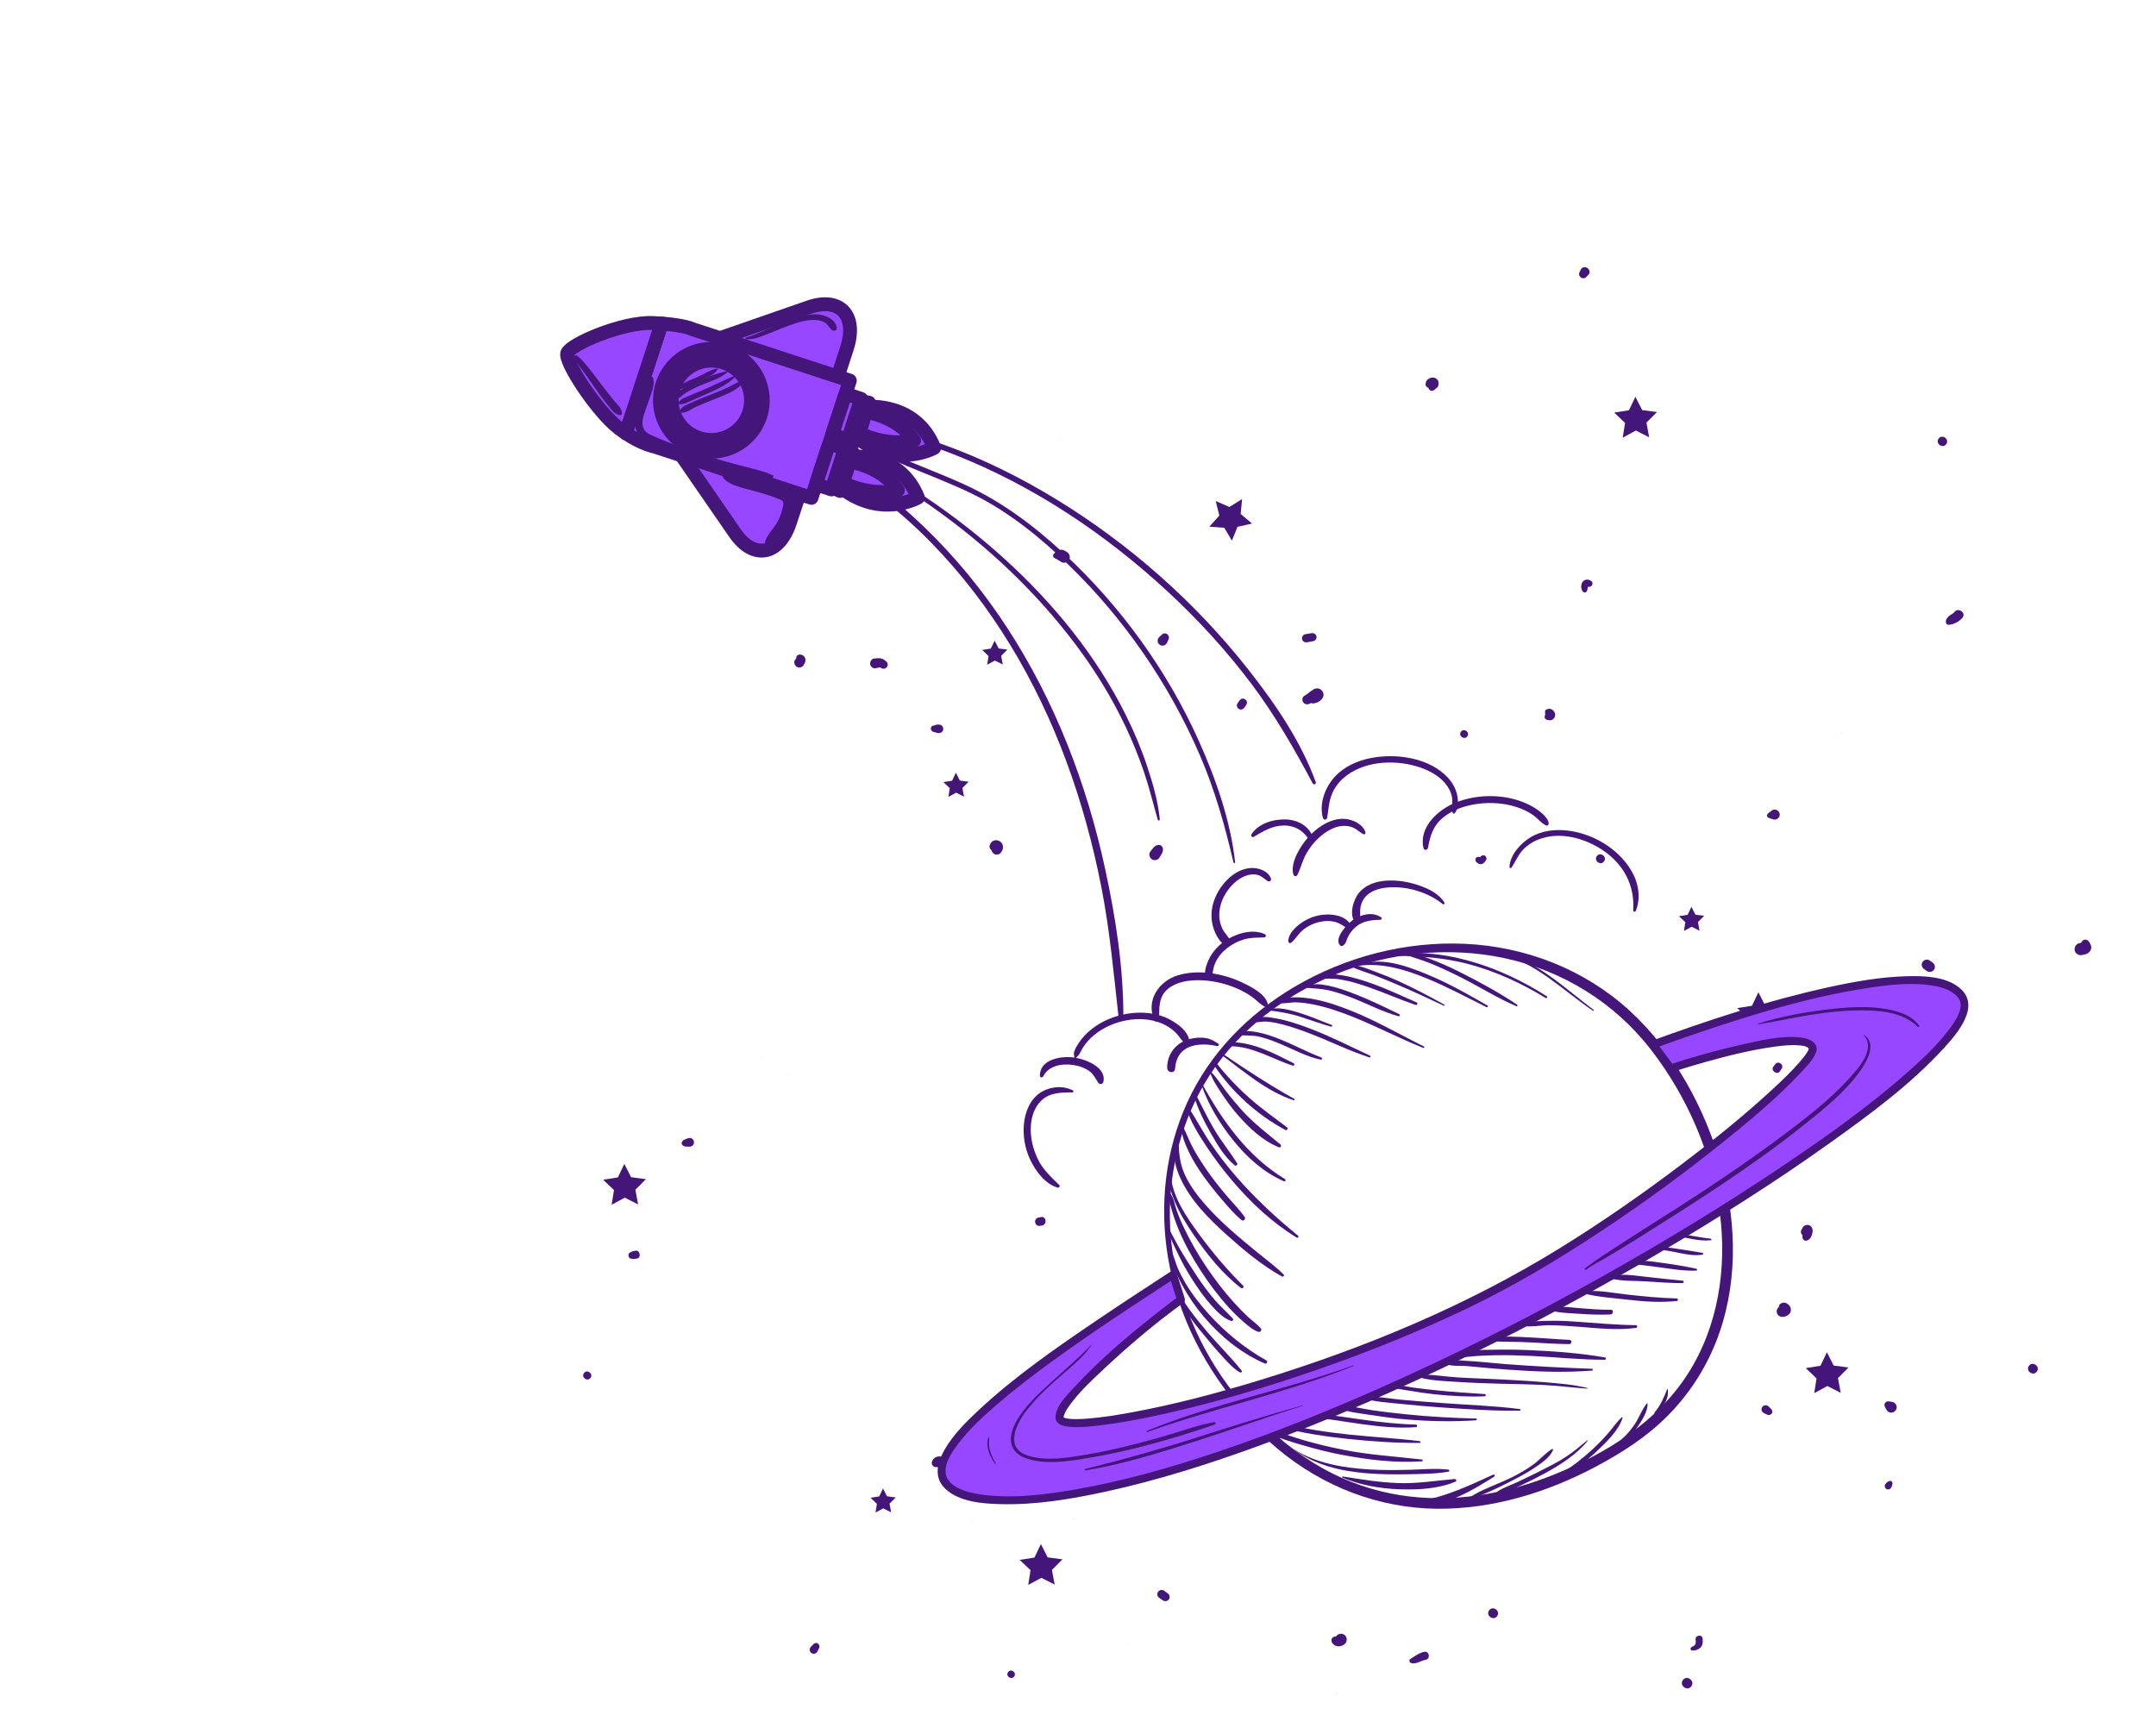 <svg width="757" height="600" viewBox="0 0 757 600" fill="none" xmlns="http://www.w3.org/2000/svg">
<g filter="url(#filter0_d_171_11606)">
<path d="M426.853 171.942L428.115 177.036L424.636 180.967L429.871 181.336L432.534 185.86L434.506 180.996L439.631 179.859L435.611 176.485L436.118 171.26L431.663 174.037L426.853 171.942Z" fill="#45167A"/>
<path d="M211.769 410.293L215.573 413.905L214.759 419.089L219.369 416.583L224.05 418.961L223.091 413.801L226.798 410.085L221.595 409.403L219.206 404.73L216.949 409.467L211.769 410.293Z" fill="#45167A"/>
<path d="M331.233 270.649L333.478 272.779L332.998 275.839L335.717 274.36L338.478 275.761L337.912 272.718L340.099 270.527L337.03 270.122L335.623 267.367L334.29 270.16L331.233 270.649Z" fill="#45167A"/>
<path d="M221.332 435.784C221.889 435.579 222.451 435.409 223.02 435.244C224.711 434.756 225.289 437.645 223.494 437.989C223.228 438.04 222.954 438.072 222.686 438.112C222.221 438.18 221.674 438.029 221.388 437.63C221.029 437.13 220.984 436.89 221.156 436.291C221.292 435.818 221.756 435.492 222.217 435.4C222.482 435.347 222.751 435.286 223.02 435.244C224.825 434.965 225.252 437.881 223.494 437.989C222.901 438.026 222.318 438.054 221.723 438.047C220.553 438.036 220.233 436.189 221.332 435.784Z" fill="#45167A"/>
<path d="M305.646 521.978L307.891 524.109L307.408 527.167L310.13 525.688L312.889 527.09L312.325 524.046L314.51 521.856L311.441 521.453L310.034 518.695L308.701 521.492L305.646 521.978Z" fill="#45167A"/>
<path d="M350.671 499.079C350.31 499.03 349.948 498.981 349.587 498.932C349.174 498.876 348.783 498.79 348.446 498.527C348.186 498.323 347.981 498.058 347.924 497.727C347.867 497.397 347.971 497.078 348.147 496.798C348.376 496.437 348.716 496.225 349.086 496.034C349.409 495.866 349.734 495.698 350.057 495.53C351.132 494.973 352.467 495.772 352.663 496.906C352.86 498.041 351.87 499.242 350.671 499.079Z" fill="#45167A"/>
<path d="M344.846 224.246L347.091 226.376L346.61 229.435L349.328 227.958L352.09 229.36L351.524 226.313L353.712 224.122L350.642 223.72L349.234 220.965L347.902 223.757L344.846 224.246Z" fill="#45167A"/>
<path d="M589.493 317.737L591.739 319.865L591.257 322.924L593.976 321.445L596.738 322.847L596.171 319.804L598.359 317.613L595.288 317.212L593.883 314.455L592.55 317.249L589.493 317.737Z" fill="#45167A"/>
<path d="M609.956 350.018L613.763 353.627L612.946 358.814L617.556 356.309L622.237 358.686L621.279 353.525L624.985 349.81L619.782 349.129L617.397 344.453L615.138 349.193L609.956 350.018Z" fill="#45167A"/>
<path d="M284.811 574.194C285.079 573.923 285.347 573.651 285.615 573.379C285.757 573.235 285.809 573.079 285.518 573.491C285.886 572.969 286.697 572.793 287.218 573.197C287.741 573.602 287.906 574.337 287.512 574.896C287.475 574.948 287.713 574.492 287.653 574.628C287.631 574.675 287.607 574.721 287.585 574.767C287.419 575.111 287.253 575.455 287.087 575.799C286.864 576.26 286.518 576.663 285.974 576.733C285.593 576.782 285.215 576.716 284.896 576.49C284.593 576.277 284.368 575.921 284.305 575.556C284.21 575.009 284.438 574.573 284.811 574.194Z" fill="#45167A"/>
<path d="M683.36 151.955C682.134 153.693 679.431 151.792 680.658 150.051C681.883 148.312 684.587 150.214 683.36 151.955Z" fill="#45167A"/>
<path d="M566.767 140.896L570.574 144.509L569.759 149.695L574.368 147.188L579.049 149.566L578.088 144.409L581.796 140.692L576.591 140.009L574.206 135.334L571.948 140.072L566.767 140.896Z" fill="#45167A"/>
<path d="M634.009 476.439L637.816 480.05L637.002 485.234L641.613 482.729L646.29 485.108L645.335 479.947L649.039 476.231L643.837 475.548L641.452 470.873L639.192 475.612L634.009 476.439Z" fill="#45167A"/>
<path d="M328.009 250.788C328.818 250.829 328.593 250.982 329.19 250.705C328.955 251.334 328.72 251.964 328.484 252.593C328.479 252.577 328.474 252.562 328.469 252.546C328.74 252.796 329.011 253.045 329.283 253.295C328.664 253.019 328.02 252.991 327.395 252.642C326.843 252.333 326.969 251.578 327.342 251.213C328.219 250.357 330.496 249.913 331.078 251.41C331.433 252.324 330.94 253.158 330.024 253.406C329.387 253.578 328.417 253.157 327.817 253.027C326.442 252.728 326.521 250.713 328.009 250.788Z" fill="#45167A"/>
<path d="M554.68 91.398C554.948 90.943 555.023 90.516 555.468 90.177C557.108 88.923 559.165 91.401 557.512 92.665C557.249 92.865 556.985 93.058 556.714 93.25C555.664 93.997 554.34 93.066 554.691 91.824C554.781 91.504 554.874 91.191 554.974 90.876C555.607 88.898 558.635 89.995 558.005 91.965C557.834 92.497 557.457 92.712 557.118 93.118C555.885 94.594 553.702 93.06 554.68 91.398Z" fill="#45167A"/>
<path d="M289.939 143.368C296.706 143.078 303.805 144.639 310.393 146.08C317.275 147.585 324.044 149.565 330.681 151.925C344.66 156.897 358.044 163.524 370.701 171.246C396.38 186.913 419.548 207.314 438.166 230.953C447.634 242.973 456.709 256.168 461.98 270.628C462.236 271.332 461.274 271.782 460.917 271.113C454.49 259.059 447.747 247.288 439.534 236.342C430.684 224.548 420.676 213.613 409.85 203.607C388.127 183.528 362.863 166.603 335.28 155.726C327.902 152.817 320.341 150.368 312.638 148.474C308.891 147.552 305.109 146.774 301.3 146.152C297.488 145.531 293.627 145.254 289.839 144.532C289.09 144.389 289.191 143.4 289.939 143.368Z" fill="#45167A"/>
<path d="M286.406 152.751C300.379 160.175 313.155 170.162 324.533 181.108C335.542 191.699 345.233 203.593 353.582 216.379C370.392 242.126 381.576 271.222 388.05 301.212C391.726 318.238 394.488 335.876 394.433 353.329C394.43 354.282 392.871 354.349 392.765 353.401C391.051 338.066 389.68 322.756 386.713 307.591C383.766 292.526 379.7 277.655 374.364 263.257C363.859 234.909 348.245 208.439 327.098 186.719C314.658 173.942 300.5 163.569 285.404 154.172C284.434 153.568 285.446 152.241 286.406 152.751Z" fill="#45167A"/>
<path d="M296.867 146.787C303.558 150.902 310.55 154.373 317.789 157.413C324.903 160.4 332.129 163.134 339.135 166.371C352.037 172.333 363.283 180.835 373.665 190.47C393.498 208.874 409.861 231.51 420.938 256.209C426.965 269.649 432.007 284.078 433.674 298.772C433.717 299.154 433.172 299.249 433.085 298.874C430.112 285.993 426.529 273.366 421.285 261.206C415.857 248.619 409.169 236.568 401.372 225.296C393.727 214.244 385.034 203.901 375.38 194.549C365.374 184.855 354.296 175.797 341.748 169.613C334.07 165.829 326.041 162.838 318.151 159.537C310.509 156.339 302.772 152.831 296.288 147.609C295.784 147.203 296.315 146.447 296.867 146.787Z" fill="#45167A"/>
<path d="M295.448 153.926C305.951 157.919 315.812 164.391 325.088 170.645C334.815 177.203 344.095 184.434 352.777 192.326C369.956 207.945 384.872 226.183 395.262 247.028C398.173 252.867 400.716 258.887 402.775 265.08C404.771 271.083 406.608 277.408 407.222 283.722C407.268 284.199 406.629 284.297 406.499 283.847C404.893 278.277 403.562 272.667 401.69 267.169C399.874 261.832 397.749 256.588 395.353 251.486C390.464 241.073 384.388 231.244 377.462 222.066C363.513 203.583 346.498 187.617 327.624 174.244C322.423 170.559 317.083 167.072 311.62 163.788C306.218 160.541 300.59 157.648 295.262 154.284C295.066 154.161 295.235 153.845 295.448 153.926Z" fill="#45167A"/>
<path d="M510.056 281.42C509.596 279.618 510.168 277.636 509.774 275.759C509.399 273.975 508.51 272.353 507.33 270.975C504.748 267.96 500.952 266.144 497.2 265.062C488.923 262.676 478.457 263.36 471.722 269.225C469.937 270.78 468.517 272.726 467.634 274.924C466.565 277.585 466.455 280.351 465.997 283.138C465.853 284.013 464.724 284.038 464.49 283.203C463.095 278.235 465.251 272.511 468.615 268.826C471.934 265.191 476.6 263.119 481.372 262.192C490.338 260.451 501.955 262.102 508.419 269.139C509.945 270.8 511.079 272.81 511.594 275.013C512.069 277.047 512.24 280.061 510.673 281.649C510.454 281.87 510.12 281.668 510.056 281.42Z" fill="#45167A"/>
<path d="M478.816 288.981C477.595 288.456 476.684 287.424 475.491 286.82C474.358 286.246 473.102 285.985 471.834 286.011C469.23 286.063 466.722 287.333 464.677 288.866C462.342 290.615 460.408 292.85 458.908 295.347C457.408 297.845 456.783 300.627 455.554 303.216C455.226 303.908 454.321 303.826 454.115 303.09C453.245 299.983 455.013 296.289 456.592 293.714C458.442 290.699 460.961 287.986 463.931 286.053C466.452 284.413 469.507 283.248 472.562 283.592C475.162 283.885 478.864 285.628 479.444 288.453C479.514 288.79 479.142 289.122 478.816 288.981Z" fill="#45167A"/>
<path d="M459.99 291.552C457.991 287.903 454.786 285.805 450.583 285.901C446.602 285.992 443.472 287.951 440.157 289.897C439.595 290.227 439.112 289.455 439.404 288.989C441.821 285.126 447.364 283.554 451.676 283.77C456.25 284 460.335 286.547 461.303 291.147C461.473 291.953 460.352 292.213 459.99 291.552Z" fill="#45167A"/>
<path d="M445.084 305.402C443.912 304.64 443.001 303.632 441.609 303.251C440.454 302.935 439.23 303.011 438.085 303.333C435.273 304.123 432.856 306.235 431.16 308.548C429.291 311.096 428.079 314.189 428.1 317.377C428.111 319.014 428.484 320.628 429.184 322.107C430.002 323.835 431.62 325.124 432.233 326.909C432.508 327.71 431.867 328.411 431.046 328.199C427.969 327.403 426.159 322.984 425.614 320.149C425.027 317.1 425.515 313.881 426.748 311.05C428.878 306.159 433.502 301.223 439.126 300.827C441.773 300.641 445.192 301.784 446.235 304.448C446.514 305.163 445.742 305.83 445.084 305.402Z" fill="#45167A"/>
<path d="M377.234 367.847C377.291 366.993 376.889 366.317 377.156 365.357C377.453 364.284 378.128 363.224 378.734 362.301C379.954 360.445 381.521 358.796 383.259 357.418C386.863 354.558 391.288 352.731 395.817 351.993C400.219 351.276 404.957 351.523 409.107 353.244C412.49 354.647 418.004 358.248 417.593 362.433C417.546 362.905 417.019 363.134 416.631 362.881C415.02 361.826 414.193 360.028 412.815 358.654C411.403 357.246 409.707 356.141 407.867 355.378C404.034 353.788 399.787 353.558 395.729 354.276C391.584 355.01 387.553 356.721 384.276 359.385C382.694 360.672 381.31 362.175 380.218 363.9C379.733 364.665 379.397 365.509 378.916 366.272C378.536 366.877 377.754 367.356 377.455 367.927C377.397 368.042 377.227 367.957 377.234 367.847Z" fill="#45167A"/>
<path d="M405.37 354.341C402.175 347.451 406.84 340.535 413.565 338.501C420.906 336.281 429.531 337.867 436.329 341.107C439.33 342.538 444.736 345.229 445.216 348.995C445.27 349.424 444.851 349.865 444.407 349.674C442.641 348.919 441.225 347.25 439.679 346.13C437.927 344.859 436.017 343.827 434.024 342.99C429.914 341.264 425.467 340.282 421.005 340.225C417.279 340.178 413.091 340.807 410.118 343.235C406.691 346.033 407.035 350.047 407.001 354.059C406.993 354.945 405.711 355.078 405.37 354.341Z" fill="#45167A"/>
<path d="M443.846 325.188C441.444 325.292 439.109 325.208 436.773 325.898C434.589 326.544 432.51 327.623 430.732 329.047C429.01 330.427 427.559 332.171 426.677 334.206C426.193 335.321 425.928 336.458 425.784 337.662C425.669 338.614 425.625 339.432 424.862 340.107C424.648 340.296 424.284 340.305 424.056 340.137C422.157 338.734 423.478 335.072 424.247 333.332C425.326 330.892 427.051 328.762 429.15 327.122C432.961 324.144 439.419 321.848 444.093 324.057C444.713 324.349 444.508 325.159 443.846 325.188Z" fill="#45167A"/>
<path d="M427.325 363.352C424.415 362.66 420.652 362.485 417.831 363.574C414.366 364.913 412.827 367.698 412.584 371.282C412.461 373.104 409.866 372.785 409.823 371.047C409.716 366.754 412.295 362.962 416.257 361.361C418.098 360.617 420.089 360.321 422.068 360.398C424.348 360.487 425.957 361.266 427.76 362.517C428.23 362.842 427.82 363.47 427.325 363.352Z" fill="#45167A"/>
<path d="M365.114 373.706C365.153 368.085 372.236 366.85 376.59 367.302C380.601 367.718 388.711 370.608 387.385 376.019C387.209 376.739 386.073 376.92 385.662 376.317C384.623 374.789 384.017 373.241 382.46 372.13C380.754 370.912 378.641 370.233 376.578 369.958C372.788 369.452 368.185 370.212 366.298 373.964C365.991 374.576 365.109 374.43 365.114 373.706Z" fill="#45167A"/>
<path d="M499.795 293.796C498.106 286.415 505.008 280.252 511.156 277.815C518.455 274.922 527.197 274.802 534.547 277.59C536.555 278.351 538.523 279.358 540.238 280.657C541.54 281.643 543.629 283.396 543.771 285.137C543.81 285.609 543.39 286.076 542.89 285.877C541.229 285.215 539.841 283.316 538.343 282.266C536.553 281.013 534.563 280.094 532.489 279.42C528.087 277.991 523.296 277.676 518.72 278.307C514.423 278.9 510.065 280.332 506.668 283.11C503.199 285.947 502.15 289.484 501.383 293.727C501.223 294.61 500.006 294.717 499.795 293.796Z" fill="#45167A"/>
<path d="M506.584 313.498C501.543 309.453 494.521 307.282 488.089 307.605C485.189 307.75 481.909 308.445 479.765 310.55C478.721 311.575 478.039 312.903 477.738 314.332C477.343 316.21 477.948 318.202 477.091 319.955C476.878 320.392 476.414 320.464 476.067 320.133C473.417 317.609 475.137 311.991 477.154 309.53C479.471 306.703 483.121 305.509 486.66 305.264C490.644 304.988 494.701 305.679 498.457 307.008C501.774 308.182 505.194 309.852 507.133 312.906C507.358 313.259 506.977 313.812 506.584 313.498Z" fill="#45167A"/>
<path d="M484.647 319.001C481.483 319.081 478.516 319.38 476.003 321.523C474.842 322.514 473.888 323.766 473.224 325.141C472.68 326.267 472.573 327.681 471.272 328.189C471.006 328.293 470.775 328.22 470.578 328.028C468.114 325.624 473.105 320.415 474.976 319.104C477.823 317.109 481.884 316.04 484.952 318.163C485.36 318.446 485.076 318.99 484.647 319.001Z" fill="#45167A"/>
<path d="M473.531 322.356C471.995 321.392 470.696 320.284 468.905 319.791C466.989 319.263 464.928 319.36 463.011 319.831C460.942 320.339 458.979 321.332 457.345 322.698C455.82 323.974 454.86 325.847 453.323 327.058C452.889 327.4 452.36 327.045 452.348 326.545C452.292 324.138 454.519 321.923 456.29 320.555C458.223 319.062 460.49 318.016 462.872 317.487C466.643 316.65 473.059 317.124 474.52 321.536C474.724 322.153 474.121 322.726 473.531 322.356Z" fill="#45167A"/>
<path d="M530.003 300.461C530.136 296.209 534.01 292.045 537.459 289.987C541.174 287.77 545.665 287.192 549.917 287.621C558.908 288.527 567.954 293.746 572.665 301.546C575.25 305.825 576.258 311.121 574.355 315.857C574.156 316.353 573.396 316.203 573.434 315.656C574.04 307.025 570.164 299.674 563.074 294.786C556.577 290.307 547.578 287.795 539.983 290.875C537.986 291.685 536.171 292.891 534.694 294.466C532.943 296.333 532.124 298.662 530.668 300.703C530.449 301.01 529.991 300.816 530.003 300.461Z" fill="#45167A"/>
<path d="M376.512 379.612C372.66 379.625 368.686 379.63 365.697 382.422C363.197 384.758 362.146 388.185 361.945 391.521C361.711 395.407 362.639 399.264 364.269 402.776C366.072 406.661 368.936 409.217 371.923 412.148C372.354 412.571 371.777 413.196 371.289 413.047C366.946 411.73 363.686 407.325 361.792 403.417C359.862 399.433 359.044 394.702 359.558 390.303C360.003 386.493 361.557 382.482 364.711 380.106C366.254 378.944 368.102 378.207 370.007 377.918C372.44 377.549 374.484 377.871 376.673 378.874C377.07 379.057 376.949 379.61 376.512 379.612Z" fill="#45167A"/>
<path d="M247.85 116.48L283.917 103.934C294.755 100.125 301.161 106.574 297.37 118.286L293.156 131.297L247.85 116.48Z" fill="#9747FF" stroke="#45167A" stroke-width="4.871" stroke-miterlimit="10" stroke-linecap="round" stroke-linejoin="round"/>
<path d="M236.334 151.695L258.014 183.128C264.507 192.607 273.488 191.185 277.35 179.498L281.638 166.511L236.334 151.695Z" fill="#9747FF" stroke="#45167A" stroke-width="4.871" stroke-miterlimit="10" stroke-linecap="round" stroke-linejoin="round"/>
<path d="M232.286 109.616C240.672 110.25 243.199 111.615 243.199 111.615L298.386 129.66L284.916 170.837L229.732 152.792C229.732 152.792 225.548 152.042 219.695 148.111L232.286 109.616Z" fill="#9747FF" stroke="#45167A" stroke-width="4.871" stroke-miterlimit="10" stroke-linecap="round" stroke-linejoin="round"/>
<path d="M232.287 109.616L219.696 148.111C219.87 148.229 218.288 147.151 217.266 146.361C209.579 140.432 198.181 123.068 199.18 120.012C200.179 116.958 218.589 108.935 229.342 109.437C231.574 109.542 233.305 109.693 232.287 109.616Z" fill="#9747FF" stroke="#45167A" stroke-width="4.871" stroke-miterlimit="10" stroke-linecap="round" stroke-linejoin="round"/>
<path d="M232.603 130.956C235.703 121.478 245.899 116.306 255.378 119.405C264.855 122.505 270.024 132.699 266.923 142.176C263.82 151.658 253.628 156.828 244.151 153.73C234.671 150.63 229.501 140.434 232.603 130.956ZM263.006 140.898C265.402 133.583 261.409 125.713 254.096 123.322C246.782 120.931 238.91 124.919 236.519 132.237C234.125 139.552 238.117 147.419 245.433 149.812C252.745 152.206 260.614 148.214 263.006 140.898Z" fill="#9747FF" stroke="#45167A" stroke-width="4.871" stroke-miterlimit="10" stroke-linecap="round" stroke-linejoin="round"/>
<path d="M245.432 149.812C252.745 152.205 260.613 148.214 263.006 140.897C265.401 133.583 261.409 125.713 254.096 123.322C246.782 120.931 238.91 124.919 236.519 132.237C234.124 139.552 238.117 147.42 245.432 149.812Z" fill="#9747FF" stroke="#45167A" stroke-width="4.871" stroke-miterlimit="10" stroke-linecap="round" stroke-linejoin="round"/>
<path d="M304.62 138.885L301.055 149.789C314.942 160.716 328.006 153.277 328.006 153.277C321.586 137.159 304.62 138.885 304.62 138.885Z" fill="#9747FF" stroke="#45167A" stroke-width="4.871" stroke-miterlimit="10" stroke-linecap="round" stroke-linejoin="round"/>
<path d="M301.616 148.071L304.062 140.592C308.779 141.537 316.434 144.051 320.974 150.667C320.974 150.667 312.59 153.232 301.616 148.071Z" fill="#9747FF" stroke="#45167A" stroke-width="4.871" stroke-miterlimit="10" stroke-linecap="round" stroke-linejoin="round"/>
<path d="M300.674 150.942L305.103 137.406L302.106 136.815L297.908 149.65L300.674 150.942Z" fill="#9747FF" stroke="#45167A" stroke-width="4.871" stroke-miterlimit="10" stroke-linecap="round" stroke-linejoin="round"/>
<path d="M297.668 150.394L293.296 148.967C292.686 148.767 292.35 148.111 292.552 147.498L296.516 135.383C296.715 134.772 297.373 134.441 297.986 134.639L302.352 136.07L297.668 150.394Z" fill="#9747FF" stroke="#45167A" stroke-width="4.871" stroke-miterlimit="10" stroke-linecap="round" stroke-linejoin="round"/>
<path d="M298.905 156.357L295.34 167.258C309.226 178.19 322.292 170.748 322.292 170.748C315.87 154.633 298.905 156.357 298.905 156.357Z" fill="#9747FF" stroke="#45167A" stroke-width="4.871" stroke-miterlimit="10" stroke-linecap="round" stroke-linejoin="round"/>
<path d="M295.9 165.545L298.347 158.064C303.064 159.01 310.719 161.524 315.259 168.14C315.259 168.14 306.874 170.704 295.9 165.545Z" fill="#9747FF" stroke="#45167A" stroke-width="4.871" stroke-miterlimit="10" stroke-linecap="round" stroke-linejoin="round"/>
<path d="M294.962 168.415L299.389 154.879L296.393 154.288L292.194 167.123L294.962 168.415Z" fill="#9747FF" stroke="#45167A" stroke-width="4.871" stroke-miterlimit="10" stroke-linecap="round" stroke-linejoin="round"/>
<path d="M291.95 167.868L287.58 166.44C286.97 166.239 286.635 165.584 286.835 164.97L290.797 152.856C290.995 152.246 291.655 151.912 292.267 152.112L296.636 153.54L291.95 167.868Z" fill="#9747FF" stroke="#45167A" stroke-width="4.871" stroke-miterlimit="10" stroke-linecap="round" stroke-linejoin="round"/>
<path d="M202.536 120.883C204.304 122.098 205.729 124.041 207.075 125.696C208.525 127.478 209.883 129.328 211.264 131.162C212.646 133 214.066 134.806 215.511 136.594C216.578 137.915 218.506 139.427 218.387 141.254C218.365 141.586 218.074 141.767 217.77 141.774C215.933 141.817 214.5 139.577 213.43 138.304C211.951 136.545 210.619 134.658 209.286 132.788C207.949 130.914 206.632 129.028 205.314 127.142C204.075 125.368 202.529 123.628 201.547 121.704C201.239 121.1 202.01 120.522 202.536 120.883Z" fill="#45167A"/>
<path d="M229.328 128.76C229.944 131.008 228.932 133.47 228.196 135.58C227.476 137.647 226.702 139.713 226.045 141.801C225.203 144.478 225.282 147.114 228.065 148.499C230.597 149.76 233.347 150.772 235.964 151.852C241.679 154.212 247.57 156.074 253.523 157.733C256.501 158.563 259.492 159.344 262.487 160.113C263.925 160.482 265.362 160.845 266.787 161.259C267.496 161.465 268.221 161.644 268.92 161.882C269.693 162.145 270.447 162.663 271.239 162.839C271.767 162.956 271.569 163.672 271.157 163.781C268.454 164.496 265.067 163.145 262.421 162.48C259.062 161.637 255.704 160.781 252.365 159.862C245.581 157.995 238.832 155.881 232.346 153.141C227.814 151.226 222.26 149.662 223 143.59C223.285 141.246 224.299 138.922 225.151 136.738C226.201 134.045 227.179 131.384 228.124 128.656C228.344 128.022 229.172 128.193 229.328 128.76Z" fill="#45167A"/>
<path d="M261.937 114.486C264.556 113.866 267.19 112.513 269.663 111.466C272.902 110.095 276.128 108.67 279.493 107.634C282.26 106.783 285.333 106.035 288.235 106.559C290.53 106.973 293.718 108.587 293.804 111.25C293.83 112.038 292.79 112.387 292.223 111.986C291.221 111.275 290.779 110.054 289.724 109.353C288.68 108.659 287.446 108.422 286.212 108.365C283.157 108.224 280.076 109.23 277.237 110.243C274.271 111.3 271.395 112.58 268.458 113.711C266.327 114.532 264.27 115.252 261.965 115.132C261.581 115.112 261.59 114.568 261.937 114.486Z" fill="#45167A"/>
<path d="M254.247 162.936C256.15 162.958 258.177 164.111 260.007 164.64C262.063 165.233 264.134 165.772 266.205 166.311C268.288 166.854 270.372 167.408 272.402 168.131C273.746 168.61 276.743 169.331 277.445 170.699C278.033 171.843 277.744 173.985 277.544 175.194C277.267 176.87 276.647 178.483 275.901 180.003C274.577 182.705 272.674 186.408 269.569 187.283C268.916 187.468 268.469 186.717 268.633 186.169C269.426 183.512 271.845 181.469 273.108 179C273.786 177.676 274.304 176.279 274.666 174.838C274.828 174.194 275.145 173.298 275.039 172.624C274.887 171.66 274.052 171.516 273.118 171.12C269.781 169.702 266.243 168.856 262.763 167.877C260.086 167.124 255.497 166.164 253.851 163.69C253.627 163.352 253.832 162.931 254.247 162.936Z" fill="#45167A"/>
<path d="M252.097 125.558C250.978 127.609 248.16 128.597 246.158 129.527C243.759 130.642 241.262 132.143 238.656 132.675C238.248 132.758 238.107 132.257 238.349 132.006C240.148 130.138 242.884 129.304 245.203 128.266C247.33 127.315 249.649 125.666 251.989 125.388C252.09 125.376 252.141 125.476 252.097 125.558Z" fill="#45167A"/>
<path d="M255.399 126.712C252.755 129.063 248.936 130.058 245.743 131.429C243.972 132.19 242.231 133.026 240.607 134.071C239.57 134.737 238.415 136.238 237.099 136.107C236.951 136.092 236.816 135.977 236.793 135.827C236.579 134.422 238.173 133.51 239.186 132.813C240.717 131.759 242.408 130.942 244.111 130.207C247.629 128.689 251.47 127.106 255.246 126.378C255.439 126.341 255.537 126.59 255.399 126.712Z" fill="#45167A"/>
<path d="M258.203 128.31C255.479 131.037 252.08 132.555 248.601 134.122C246.801 134.932 244.986 135.71 243.178 136.502C241.724 137.139 240.12 138.1 238.489 137.95C238.181 137.922 238.013 137.564 238.191 137.31C239.083 136.039 240.703 135.516 242.087 134.933C243.904 134.167 245.729 133.419 247.54 132.639C251.048 131.13 254.442 129.399 257.961 127.921C258.212 127.815 258.384 128.129 258.203 128.31Z" fill="#45167A"/>
<path d="M261.027 130.199C258.758 133.373 254.029 134.85 250.578 136.278C248.547 137.118 246.496 137.914 244.489 138.811C242.947 139.5 240.921 141.181 239.191 140.893C238.875 140.841 238.669 140.559 238.772 140.241C239.285 138.667 241.392 138.029 242.766 137.386C244.753 136.457 246.793 135.643 248.838 134.851C250.779 134.099 252.722 133.349 254.617 132.487C256.604 131.582 258.512 130.346 260.592 129.673C260.903 129.573 261.248 129.889 261.027 130.199Z" fill="#45167A"/>
<path d="M625.454 454.559C625.582 454.532 625.708 454.502 625.834 454.466C625.672 454.516 625.51 454.565 625.348 454.615C625.484 454.573 625.614 454.524 625.738 454.455C625.592 454.546 625.446 454.637 625.299 454.729C625.356 454.693 625.405 454.656 625.452 454.608C625.331 454.739 625.209 454.871 625.087 455.002C625.106 454.982 625.121 454.961 625.135 454.938C625.052 455.097 624.969 455.256 624.887 455.415C624.908 455.373 624.927 455.33 624.941 455.285C624.904 455.453 624.867 455.622 624.831 455.79C624.837 455.754 624.839 455.723 624.838 455.685C624.845 455.854 624.852 456.022 624.86 456.191C624.855 456.151 624.847 456.115 624.836 456.077C624.885 456.237 624.934 456.397 624.983 456.556C624.957 456.482 624.922 456.414 624.882 456.347C624.97 456.488 625.058 456.63 625.146 456.771C624.817 456.259 624.446 455.762 624.531 455.103C624.564 454.949 624.598 454.796 624.631 454.643C624.637 454.769 624.64 454.803 624.64 454.743C624.645 454.712 624.639 454.676 624.641 454.645C624.66 454.391 624.765 454.132 624.969 453.969C625.061 453.895 625.169 453.828 625.283 453.793C625.428 453.748 625.21 453.847 625.188 453.854C625.321 453.771 625.454 453.688 625.587 453.605C625.803 453.498 626.028 453.449 626.263 453.458C626.803 453.434 627.356 453.633 627.765 453.988C628.121 454.298 628.419 454.591 628.612 455.032C628.913 455.723 628.884 456.593 628.43 457.216C627.873 457.979 627.035 458.309 626.128 458.448C625.106 458.606 623.985 457.911 623.846 456.84C623.705 455.747 624.374 454.787 625.454 454.559Z" fill="#45167A"/>
<path d="M358.029 543.794L361.836 547.405L361.02 552.591L365.631 550.083L370.31 552.464L369.351 547.3L373.058 543.588L367.856 542.902L365.468 538.23L363.208 542.967L358.029 543.794Z" fill="#45167A"/>
<path d="M242.001 398.679C241.67 398.673 241.34 398.667 241.009 398.66C240.595 398.652 240.238 398.615 239.886 398.348C239.826 398.302 239.765 398.255 239.704 398.209C239.307 397.907 239.214 397.377 239.488 396.957C239.529 396.893 239.571 396.829 239.613 396.765C239.847 396.405 240.182 396.239 240.565 396.093C240.875 395.976 241.184 395.859 241.493 395.742C241.992 395.553 242.575 395.541 243.019 395.885C243.343 396.135 243.578 396.47 243.65 396.881C243.717 397.27 243.618 397.709 243.391 398.031C243.062 398.498 242.554 398.69 242.001 398.679Z" fill="#45167A"/>
<path d="M306.943 227.248C307.803 227.174 308.694 227.039 309.541 227.272C310.148 227.439 310.634 227.824 311.107 228.222C312.55 229.432 311.052 231.56 309.424 230.609C309.306 230.539 309.186 230.473 309.069 230.403C308.753 230.212 309.346 230.48 309.05 230.394C309.037 230.39 308.815 230.287 308.803 230.303C308.797 230.312 309.215 230.36 308.871 230.337C308.593 230.318 309.22 230.262 308.898 230.344C308.782 230.374 308.659 230.386 308.542 230.411C308.203 230.484 307.869 230.576 307.534 230.663C306.653 230.893 305.644 230.127 305.531 229.251C305.419 228.386 305.979 227.331 306.943 227.248Z" fill="#45167A"/>
<path d="M543.289 246.558C543.417 246.53 543.543 246.499 543.668 246.462C543.351 246.913 543.033 247.363 542.716 247.814C542.715 247.798 542.714 247.783 542.713 247.767C542.692 247.435 542.709 247.154 542.868 246.85C543.031 246.537 543.244 246.37 543.547 246.188C543.315 246.341 543.256 246.376 543.369 246.292C543.483 246.189 543.425 246.253 543.195 246.485C543.279 246.36 543.235 246.446 543.064 246.743C542.99 246.95 542.972 247.162 543.01 247.379C542.981 247.241 543.009 247.331 543.094 247.65C543.026 247.521 543.076 247.599 543.242 247.885C543.196 247.847 543.156 247.785 543.112 247.742C543.216 247.838 543.319 247.934 543.423 248.03C543.253 247.875 543.066 247.75 542.92 247.569C542.839 247.445 542.761 247.32 542.685 247.193C542.736 247.274 542.786 247.354 542.836 247.435C542.622 247.091 542.433 246.745 542.488 246.318C542.517 246.187 542.546 246.055 542.574 245.925C542.627 245.706 542.608 245.899 542.518 246.503C542.512 246.459 542.512 246.415 542.509 246.37C542.498 246.214 542.467 246.044 542.479 245.889C542.501 245.587 542.637 245.357 542.891 245.199C543.049 245.101 543.222 245.057 543.402 245.015C543.48 244.997 543.819 244.908 543.505 245.005C543.115 245.126 543.72 244.93 543.771 244.92C544.052 244.859 544.351 244.919 544.616 245.013C544.938 245.127 545.24 245.337 545.453 245.603C545.707 245.922 545.931 246.302 546.005 246.71C546.171 247.624 545.659 248.557 544.76 248.849C544.447 248.951 544.174 249.007 543.844 248.935C543.55 248.871 543.196 248.708 543.023 248.447C543.003 248.417 542.984 248.387 542.964 248.357C543.331 248.494 543.699 248.63 544.067 248.767C543.939 248.794 543.812 248.816 543.683 248.835C543.084 248.922 542.429 248.524 542.348 247.894C542.265 247.25 542.658 246.696 543.289 246.558Z" fill="#45167A"/>
<path d="M640.861 346.998C640.991 346.744 641.156 346.48 641.219 346.199C641.188 346.34 641.158 346.481 641.127 346.621C641.165 346.382 641.189 347.11 641.145 346.936C641.187 347.074 641.229 347.211 641.272 347.348C641.269 347.343 641.267 347.337 641.265 347.332C641.342 347.455 641.419 347.579 641.496 347.703C641.491 347.693 641.484 347.683 641.475 347.676C641.586 347.778 641.696 347.881 641.808 347.984C641.803 347.98 641.798 347.977 641.793 347.973C641.928 348.043 642.062 348.113 642.196 348.183C642.153 348.161 642.106 348.144 642.059 348.132C642.201 348.164 642.344 348.195 642.487 348.226C642.328 348.195 642.165 348.196 642.004 348.199C641.924 348.2 641.559 348.214 641.832 348.202C642.202 348.185 641.615 348.223 641.46 348.198C641.273 348.168 641.087 348.117 640.902 348.076C640.677 348.026 640.407 347.8 640.264 347.626C640.06 347.378 639.957 347.073 639.944 346.756C639.916 346.115 640.27 345.679 640.79 345.356C641.184 345.112 641.723 344.969 642.19 344.895C642.898 344.785 643.618 344.941 644.09 345.526C644.63 346.194 644.583 347.09 644.121 347.776C643.891 348.119 643.571 348.41 643.29 348.709C643.071 348.941 642.676 349.031 642.378 349.045C642.05 349.059 641.691 348.984 641.424 348.777C641.208 348.61 641.034 348.401 640.91 348.157C640.759 347.863 640.705 347.304 640.861 346.998Z" fill="#45167A"/>
<path d="M457.876 240.423C458.159 240.237 458.442 240.05 458.726 239.865C458.988 239.693 459.277 239.537 459.521 239.34C459.409 239.461 459.298 239.581 459.186 239.702C459.394 239.467 459.604 239.174 459.846 238.987C459.978 238.886 460.127 238.799 460.268 238.709C460.614 238.487 460.96 238.263 461.321 238.067C461.033 238.306 460.744 238.546 460.456 238.785C460.937 238.073 461.774 237.672 462.63 237.742C463.857 237.843 464.81 238.947 464.704 240.179C464.621 241.141 463.935 241.781 463.204 242.31C462.388 242.902 461.413 242.951 460.561 242.407C460.555 242.404 460.55 242.401 460.544 242.397C461.244 242.462 461.943 242.527 462.642 242.593C462.383 242.691 462.122 242.788 461.859 242.876C461.462 243.009 461.112 243.078 460.693 242.986C460.3 242.901 459.896 242.695 459.648 242.365C459.153 241.705 459.081 240.804 459.565 240.11C459.72 239.888 459.88 239.67 460.034 239.447C459.968 240.146 459.903 240.846 459.837 241.545C459.836 241.54 459.834 241.534 459.832 241.529C459.677 241.064 459.596 240.654 459.704 240.162C459.81 239.675 460.051 239.269 460.433 238.937C460.608 238.784 460.784 238.631 460.944 238.462C460.81 238.607 460.675 238.752 460.541 238.897C460.583 238.852 460.625 238.805 460.657 238.752C460.565 238.928 460.473 239.104 460.381 239.28C460.387 239.269 460.392 239.259 460.395 239.247C460.354 239.434 460.313 239.622 460.272 239.81C460.273 239.807 460.273 239.804 460.274 239.801C460.282 239.99 460.29 240.179 460.299 240.369C460.299 240.367 460.298 240.364 460.298 240.361C460.354 240.542 460.41 240.723 460.466 240.905C460.465 240.903 460.464 240.901 460.463 240.899C460.565 241.061 460.667 241.225 460.768 241.388C460.767 241.386 460.766 241.384 460.765 241.382C460.91 241.518 461.056 241.653 461.202 241.788C461.2 241.787 461.198 241.785 461.197 241.784C461.373 241.876 461.549 241.968 461.725 242.06C461.723 242.059 461.721 242.058 461.718 242.057C461.906 242.098 462.094 242.139 462.282 242.18C462.271 242.178 462.262 242.178 462.251 242.178C462.441 242.17 462.63 242.161 462.82 242.153C462.792 242.156 462.765 242.163 462.739 242.172C462.92 242.116 463.102 242.059 463.284 242.004C462.789 242.167 462.356 242.249 461.846 242.138C461.693 242.104 461.612 242.081 461.485 242.048C461.85 242.08 462.215 242.111 462.58 242.142C462.501 242.162 462.423 242.185 462.345 242.209C462.518 242.156 462.69 242.103 462.863 242.05C462.642 242.119 462.424 242.195 462.206 242.274C461.936 242.372 461.658 242.493 461.375 242.532C461.231 242.551 461.08 242.551 460.94 242.592C461.089 242.546 461.237 242.5 461.386 242.454C460.793 242.7 460.202 242.952 459.611 243.204C458.85 243.528 457.973 243.272 457.534 242.568C457.138 241.931 457.186 240.877 457.876 240.423Z" fill="#45167A"/>
<path d="M276.724 373.364C276.673 373.437 276.561 373.358 276.612 373.286C276.663 373.213 276.775 373.292 276.724 373.364Z" fill="#45167A"/>
<path d="M730.174 327.197C730.417 327.157 730.661 327.12 730.903 327.071C730.996 327.053 731.089 327.032 731.182 327.01C730.877 327.114 730.796 327.139 730.94 327.084C731.349 326.918 730.613 327.402 730.798 327.164C731.005 326.897 731.644 326.698 731.948 326.671C731.469 327.074 730.99 327.476 730.51 327.878C730.55 327.79 730.697 327.349 730.57 327.796C730.634 327.57 730.66 327.325 730.733 327.099C730.95 326.423 731.529 325.929 732.26 325.971C733.344 326.034 733.917 327.254 734.103 328.191C733.971 327.902 733.839 327.614 733.707 327.325C734.807 328.375 734.184 330.04 733.065 330.738C732.417 331.142 731.642 331.266 730.901 331.402C729.801 331.604 728.581 330.799 728.434 329.663C728.288 328.525 728.997 327.391 730.174 327.197Z" fill="#45167A"/>
<path d="M407.081 219.667C407.359 219.405 407.636 219.143 407.914 218.881C408.092 218.713 408.09 218.602 407.777 219.045C408.218 218.421 409.188 218.21 409.812 218.693C410.438 219.178 410.635 220.059 410.164 220.728C410.12 220.79 410.393 220.248 410.335 220.402C410.317 220.45 410.293 220.497 410.273 220.544C410.119 220.893 409.965 221.243 409.812 221.592C409.567 222.15 409.113 222.631 408.476 222.714C408.02 222.773 407.566 222.693 407.182 222.423C406.819 222.167 406.549 221.74 406.473 221.302C406.363 220.661 406.623 220.1 407.081 219.667Z" fill="#45167A"/>
<path d="M662.302 490.962C662.122 490.611 661.942 490.26 661.766 489.906C661.348 489.068 662.098 488.005 663.028 488.117C663.42 488.164 663.811 488.215 664.202 488.267C664.888 488.357 665.485 488.734 665.778 489.377C666.057 489.99 665.989 490.719 665.601 491.27C665.213 491.82 664.548 492.129 663.878 492.073C663.173 492.013 662.618 491.577 662.302 490.962Z" fill="#45167A"/>
<path d="M407.296 557.324C407.193 557.249 407.09 557.174 406.987 557.099C406.346 556.631 406.113 555.639 406.621 554.983C407.118 554.34 408.049 554.115 408.736 554.617C409.174 554.936 409.612 555.254 410.048 555.573C410.678 556.033 410.908 557.007 410.408 557.653C409.905 558.302 409.021 558.483 408.329 558.012C407.881 557.708 407.434 557.403 406.987 557.099C406.33 556.651 406.124 555.625 406.621 554.983C407.131 554.323 408.033 554.137 408.736 554.617C408.842 554.689 408.947 554.76 409.053 554.832C409.712 555.282 409.919 556.312 409.42 556.956C408.921 557.601 407.987 557.827 407.296 557.324Z" fill="#45167A"/>
<path d="M689.052 212.931C687.912 214.312 685.863 215.348 684.073 215.413C683.663 215.428 683.326 215.021 683.249 214.657C683.041 213.665 683.64 212.944 684.35 212.322C684.916 211.826 685.777 211.522 686.219 210.934C687.567 209.143 690.463 211.22 689.052 212.931Z" fill="#45167A"/>
<path d="M501.731 131.143C501.762 131.089 501.788 131.027 501.823 130.977C501.761 131.064 501.696 131.233 501.788 131.037C501.834 130.94 501.876 130.841 501.916 130.74C501.995 131.198 502.074 131.655 502.153 132.113C501.768 131.663 501.581 131.129 501.711 130.536C501.739 130.404 501.778 130.277 501.807 130.146C501.775 130.291 501.744 130.435 501.712 130.58C501.723 130.521 501.728 130.463 501.726 130.403C501.733 130.548 501.739 130.693 501.746 130.838C501.743 130.809 501.739 130.782 501.731 130.753C501.774 130.891 501.816 131.03 501.86 131.168C501.851 131.143 501.842 131.12 501.83 131.097C501.907 131.221 501.985 131.346 502.063 131.47C502.049 131.449 502.036 131.431 502.019 131.413C502.13 131.516 502.241 131.619 502.352 131.722C502.327 131.7 502.302 131.682 502.273 131.667C502.407 131.737 502.541 131.806 502.675 131.876C502.643 131.862 502.611 131.852 502.577 131.844C502.719 131.876 502.861 131.906 503.004 131.938C502.914 131.923 502.722 131.935 503.072 131.92C503.427 131.905 503.213 131.92 503.12 131.934C502.855 131.973 503.537 131.771 503.328 131.87C503.271 131.897 503.212 131.918 503.156 131.946C503.103 131.973 503.054 132.005 503.001 132.032C502.738 132.164 502.603 132.159 502.348 132.17C502.383 132.169 501.8 132.193 502.267 132.173C502.608 132.159 502.35 132.172 502.268 132.184C502.203 132.194 502.139 132.207 502.075 132.223C501.281 132.417 500.428 131.619 500.544 130.818C500.632 130.205 500.827 129.535 501.377 129.176C501.8 128.899 502.231 128.657 502.745 128.594C503.483 128.502 504.185 128.733 504.678 129.305C505.211 129.923 505.179 130.741 504.99 131.48C504.85 132.023 504.221 132.54 503.667 132.591C503.606 132.596 503.544 132.601 503.483 132.607C503.787 132.415 504.091 132.223 504.396 132.03C504.251 132.259 504.084 132.472 503.909 132.679C503.459 133.208 502.657 133.468 502.053 133C501.433 132.52 501.365 131.796 501.731 131.143Z" fill="#45167A"/>
<path d="M372.466 150.595C372.415 150.667 372.303 150.589 372.354 150.516C372.405 150.444 372.517 150.523 372.466 150.595Z" fill="#45167A"/>
<path d="M646.72 253.459C646.669 253.531 646.557 253.453 646.608 253.38C646.659 253.308 646.771 253.387 646.72 253.459Z" fill="#45167A"/>
<path d="M372.461 193.255C372.264 193.112 372.044 192.985 371.854 192.833C371.591 192.622 372.324 193.006 372.007 192.914C371.788 192.851 371.591 192.709 371.392 192.595C370.824 192.272 370.489 191.454 370.567 190.825C370.568 190.821 370.568 190.818 370.569 190.814C370.623 191.128 370.677 191.441 370.731 191.754C370.717 191.712 370.702 191.67 370.688 191.628C371 191.915 371.312 192.202 371.623 192.489C371.53 192.457 371.438 192.434 371.344 192.406C371.729 192.519 371.079 192.347 371 192.324C370.667 192.228 370.373 192.06 370.099 191.853C369.723 191.568 369.634 191.064 369.894 190.668C370.274 190.088 370.845 189.688 371.498 189.46C371.278 189.642 371.059 189.825 370.84 190.007C370.785 190.114 370.73 190.221 370.676 190.328C370.943 189.463 371.843 189.014 372.689 189.036C373.465 189.056 374.157 189.555 374.773 189.976C375.64 190.568 375.914 191.922 375.256 192.771C374.598 193.622 373.371 193.916 372.461 193.255Z" fill="#45167A"/>
<path d="M207.352 479.853C206.293 481.355 203.957 479.712 205.018 478.207C206.077 476.705 208.413 478.348 207.352 479.853Z" fill="#45167A"/>
<path d="M356.098 584.712C355.122 586.096 352.97 584.582 353.947 583.196C354.923 581.811 357.075 583.325 356.098 584.712Z" fill="#45167A"/>
<path d="M500.549 578.88C498.874 579.181 497.423 580.386 495.632 580.081C495.01 579.974 494.494 579.032 495.173 578.604C496.756 577.607 498.197 576.48 500.063 576.066C501.854 575.668 502.367 578.553 500.549 578.88Z" fill="#45167A"/>
<path d="M364.617 423.574C364.872 423.524 365.181 423.444 365.454 423.42C365.623 424.395 365.792 425.371 365.961 426.347C365.644 426.375 365.337 426.405 365.019 426.363C363.629 426.181 363.315 424.362 364.562 423.721C364.847 423.575 365.146 423.5 365.454 423.42C367.306 422.937 367.801 425.867 365.961 426.347C365.695 426.416 365.377 426.444 365.12 426.483C363.239 426.77 362.749 423.939 364.617 423.574Z" fill="#45167A"/>
<path d="M348.473 293.208C348.485 293.186 348.497 293.164 348.508 293.142C348.432 293.289 348.355 293.436 348.278 293.583C348.336 293.463 348.381 293.344 348.413 293.215C348.378 293.375 348.343 293.535 348.308 293.695C348.325 293.606 348.333 293.518 348.332 293.427C348.339 293.591 348.346 293.755 348.353 293.919C348.345 293.817 348.329 293.708 348.302 293.609C348.35 293.767 348.399 293.924 348.447 294.081C348.429 294.03 348.408 293.983 348.38 293.937C348.468 294.077 348.555 294.218 348.643 294.358C348.62 294.326 348.598 294.298 348.57 294.27C348.695 294.385 348.82 294.501 348.945 294.617C348.907 294.582 348.867 294.554 348.822 294.529C348.972 294.607 349.122 294.685 349.272 294.763C349.224 294.74 349.176 294.724 349.124 294.712C349.283 294.747 349.442 294.781 349.6 294.816C349.558 294.81 349.519 294.806 349.476 294.805C349.635 294.798 349.794 294.791 349.953 294.784C349.691 294.796 349.43 294.787 349.17 294.798C349.32 294.791 349.469 294.784 349.619 294.778C349.576 294.782 349.535 294.791 349.492 294.794C349.262 294.816 349.683 294.73 349.706 294.723C349.358 294.825 349.07 294.898 348.701 294.818C348.462 294.766 348.33 294.744 348.107 294.572C347.679 294.24 347.37 293.687 347.442 293.127C347.489 292.76 347.616 292.487 347.802 292.168C348.254 291.395 349.132 290.973 350.018 291.08C351.042 291.204 351.956 291.993 352.136 293.031C352.277 293.842 352.02 294.705 351.489 295.334C351.166 295.716 350.802 296.002 350.295 296.089C349.849 296.167 349.281 296.061 348.917 295.779C348.539 295.487 348.225 295.074 348.162 294.586C348.155 294.429 348.148 294.272 348.141 294.114C348.171 293.783 348.282 293.481 348.473 293.208Z" fill="#45167A"/>
<path d="M403.9 295.056C404.628 294.122 405.392 292.863 406.684 292.722C407.463 292.637 408.101 293.083 408.284 293.85C408.585 295.111 407.656 296.258 407.022 297.256C406.485 298.1 405.15 298.327 404.36 297.716C403.574 297.108 403.243 295.9 403.9 295.056Z" fill="#45167A"/>
<path d="M521.733 298.127C521.317 298.696 520.876 299.35 520.121 299.457C519.273 299.578 518.082 298.843 518.038 297.948C518.013 297.435 518.248 297.097 518.744 296.947C519.218 296.803 519.645 297.021 520.05 297.25C520.088 297.271 520.138 297.295 520.173 297.321C519.929 297.136 519.942 297.212 520.053 297.254C520.079 297.263 520.128 297.27 520.15 297.287C519.917 297.243 519.852 297.228 519.956 297.242C520.023 297.245 519.994 297.247 519.869 297.249C519.579 297.262 519.974 297.194 519.695 297.277C519.577 297.318 519.549 297.325 519.61 297.298C519.408 297.431 519.351 297.466 519.44 297.404C519.461 297.381 519.492 297.355 519.518 297.337C519.651 297.245 519.314 297.59 519.422 297.44C519.571 297.232 519.726 297.027 519.87 296.814C520.206 296.321 520.977 296.167 521.458 296.539C521.94 296.912 522.11 297.611 521.733 298.127Z" fill="#45167A"/>
<path d="M279.212 227.629C279.517 227.271 279.792 226.892 280.124 226.558C280.024 226.666 279.923 226.773 279.824 226.881C279.857 226.845 279.887 226.807 279.913 226.765C279.847 226.89 279.782 227.016 279.716 227.141C279.844 226.89 279.662 227.592 279.677 227.361C279.649 227.788 279.71 227.784 279.68 227.637C279.775 227.937 279.804 228.03 279.768 227.916C279.73 227.794 279.692 227.673 279.655 227.551C279.646 227.509 279.644 227.387 279.611 227.356C279.675 227.416 279.739 227.772 279.621 227.391C279.542 227.135 279.542 226.89 279.63 226.632C279.849 226.001 280.497 225.795 281.122 225.878C281.948 225.988 282.659 226.618 282.781 227.462C282.84 227.867 282.815 228.288 282.638 228.661C282.475 229.003 282.286 229.334 282.097 229.663C281.885 230.033 281.362 230.315 280.956 230.385C280.529 230.459 279.986 230.358 279.638 230.088C278.939 229.547 278.57 228.381 279.212 227.629Z" fill="#45167A"/>
<path d="M267.771 367.053C267.72 367.125 267.608 367.047 267.659 366.974C267.71 366.902 267.822 366.981 267.771 367.053Z" fill="#45167A"/>
<path d="M434.546 242.941C434.86 242.508 435.153 241.996 435.553 241.639C436.567 240.734 438.255 241.922 437.743 243.183C437.541 243.68 437.157 244.127 436.854 244.568C436.436 245.177 435.485 245.372 434.887 244.909C434.288 244.445 434.082 243.582 434.546 242.941Z" fill="#45167A"/>
<path d="M515.202 254.565C514.179 256.017 511.922 254.429 512.947 252.975C513.97 251.523 516.227 253.111 515.202 254.565Z" fill="#45167A"/>
<path d="M459.358 221.473C459.18 221.503 459.001 221.533 458.823 221.562C458.079 221.687 457.258 221.163 457.158 220.388C457.057 219.613 457.538 218.861 458.332 218.722C458.665 218.664 458.999 218.61 459.333 218.554C459.951 218.45 460.765 218.193 461.359 218.436C462.358 218.844 462.573 220.093 461.77 220.812C461.294 221.24 460.438 221.272 459.822 221.383C459.489 221.443 459.156 221.5 458.823 221.562C458.66 220.616 458.496 219.669 458.332 218.722C458.51 218.69 458.688 218.658 458.865 218.626C459.61 218.493 460.435 219.033 460.535 219.803C460.635 220.576 460.154 221.339 459.358 221.473Z" fill="#45167A"/>
<path d="M557.335 201.911C557.387 201.941 557.198 201.914 557.28 201.891C557.348 201.872 557.444 201.903 557.523 201.874C557.745 201.79 557.806 201.51 557.64 201.886C557.408 202.409 557.451 202.978 557.222 203.495C556.957 204.091 556.212 204.256 555.764 203.747C555.017 202.901 554.996 201.198 555.696 200.321C556.465 199.358 557.708 199.327 558.666 200.022C559.888 200.909 558.604 202.645 557.335 201.911Z" fill="#45167A"/>
<path d="M563.223 298.471C562.056 300.125 559.484 298.315 560.652 296.659C561.818 295.005 564.391 296.814 563.223 298.471Z" fill="#45167A"/>
<path d="M622.526 283.721C622.435 283.689 622.344 283.657 622.252 283.626C622.174 283.598 622.096 283.571 622.018 283.544C622 283.538 621.853 283.474 621.844 283.483C621.86 283.467 622.248 283.561 621.98 283.51C621.611 283.441 621.282 283.373 620.953 283.173C620.886 283.132 620.82 283.089 620.753 283.047C620.399 282.825 620.302 282.257 620.56 281.929C620.609 281.867 620.657 281.805 620.706 281.743C620.949 281.442 621.234 281.271 621.559 281.079C621.734 280.976 621.553 281.005 621.44 281.15C621.47 281.111 621.528 281.079 621.567 281.048C621.637 280.991 621.707 280.935 621.777 280.878C621.853 280.817 621.928 280.756 622.003 280.695C623.034 279.862 624.635 280.442 624.863 281.758C625.09 283.077 623.777 284.158 622.526 283.721Z" fill="#45167A"/>
<path d="M469.247 590.757C469.196 590.829 469.084 590.751 469.135 590.678C469.187 590.606 469.298 590.684 469.247 590.757Z" fill="#45167A"/>
<path d="M622.678 370.54C622.892 370.273 623.106 370.007 623.321 369.739C624.799 367.899 626.942 370.952 624.981 371.743C624.785 371.84 624.588 371.938 624.392 372.036C623.633 372.519 622.801 371.934 623.001 371.055C623.027 370.838 623.053 370.62 623.079 370.402C623.165 368.301 626.77 369.268 625.524 371.293C625.344 371.584 625.165 371.876 624.986 372.167C624.032 373.718 621.536 371.962 622.678 370.54Z" fill="#45167A"/>
<path d="M472.131 573.353C471.703 573.714 471.12 573.982 470.572 574.088C469.515 574.291 468.44 573.889 467.802 573.014C467.44 572.517 467.337 571.784 467.738 571.265C468.155 570.727 468.763 570.573 469.407 570.738C468.965 570.625 469.182 570.696 469.297 570.708C469.625 570.742 469.065 570.746 469.15 570.728C469.262 570.704 469.371 570.688 469.481 570.656C469.339 570.7 469.197 570.744 469.055 570.788C469.145 570.757 469.229 570.718 469.311 570.67C469.177 570.753 469.044 570.836 468.911 570.919C469.008 570.857 469.094 570.784 469.175 570.701C469.059 570.826 468.943 570.951 468.827 571.076C468.933 570.962 469.02 570.836 469.093 570.699C469.01 570.86 468.926 571.02 468.842 571.18C468.861 571.144 468.879 571.108 468.894 571.07C469.377 569.83 470.904 569.306 472.011 570.086C473.102 570.857 473.15 572.492 472.131 573.353Z" fill="#45167A"/>
<path d="M676.538 336.99C676.191 336.745 675.842 336.5 675.495 336.254C674.726 335.713 674.467 334.518 675.061 333.75C675.658 332.979 676.742 332.736 677.566 333.317C677.913 333.562 678.261 333.807 678.609 334.052C679.378 334.594 679.637 335.789 679.042 336.557C678.446 337.327 677.362 337.571 676.538 336.99Z" fill="#45167A"/>
<path d="M396.394 572.909C396.343 572.981 396.231 572.903 396.282 572.83C396.333 572.757 396.445 572.836 396.394 572.909Z" fill="#45167A"/>
<path d="M632.569 427.774C632.696 427.578 632.829 427.387 632.983 427.21C632.901 427.573 632.82 427.936 632.738 428.299C632.73 428.263 632.723 428.226 632.715 428.189C632.6 427.62 632.85 427.011 633.289 426.645C634.068 425.997 635.306 425.939 635.978 426.797C636.387 427.318 636.515 427.972 636.421 428.62C636.248 429.81 635.755 431.105 634.565 431.602C633.704 431.961 632.839 431.316 632.867 430.404C632.87 430.295 632.864 430.032 632.879 430.517C632.874 430.366 632.843 430.235 632.857 430.072C632.867 429.954 632.891 429.838 632.908 429.72C632.962 429.335 633.043 428.962 633.127 428.582C633.097 428.719 633.067 428.856 633.037 428.993C633.087 428.754 633.126 428.511 633.134 428.266C633.144 427.899 633.185 428.74 633.137 428.376C633.133 428.343 633.126 428.309 633.123 428.276C633.11 428.075 633.317 428.76 633.203 428.555C633.278 428.677 633.354 428.798 633.43 428.92C633.422 428.907 633.413 428.895 633.402 428.884C633.511 428.985 633.62 429.086 633.728 429.186C633.718 429.176 633.707 429.168 633.695 429.161C633.826 429.229 633.957 429.297 634.088 429.366C634.076 429.359 634.063 429.354 634.049 429.351C634.189 429.381 634.328 429.411 634.468 429.442C634.56 429.456 634.828 429.416 634.966 429.374C635.284 429.278 635.123 429.325 635.042 429.375C635.162 429.3 635.283 429.225 635.403 429.15C634.843 429.533 634.332 429.616 633.681 429.423C634.154 429.341 634.627 429.259 635.101 429.177C634.841 429.428 635.305 428.925 635.127 429.144C635.052 429.236 634.976 429.326 634.903 429.42C634.444 430.008 633.544 430.253 632.913 429.764C632.282 429.276 632.132 428.446 632.569 427.774Z" fill="#45167A"/>
<path d="M621.079 489.998C621.349 490.27 621.618 490.541 621.887 490.813C622.032 490.96 622.179 491.004 621.774 490.718C622.295 491.086 622.471 491.896 622.068 492.418C621.663 492.941 620.927 493.106 620.368 492.712C620.318 492.676 620.773 492.909 620.637 492.853C620.589 492.833 620.543 492.809 620.496 492.787C620.149 492.625 619.803 492.462 619.457 492.3C618.989 492.081 618.583 491.72 618.512 491.175C618.463 490.79 618.529 490.408 618.758 490.084C618.973 489.778 619.333 489.551 619.702 489.487C620.251 489.391 620.703 489.618 621.079 489.998Z" fill="#45167A"/>
<path d="M340.9 530.436C340.849 530.508 340.737 530.429 340.788 530.357C340.839 530.285 340.951 530.363 340.9 530.436Z" fill="#45167A"/>
<path d="M661.978 517.199C662.128 517.018 662.275 516.836 662.435 516.663C662.604 516.481 662.813 516.368 663.025 516.244C663.19 516.148 663.344 516.061 663.541 516.047C664.001 516.017 664.325 516.242 664.451 516.689C664.506 516.881 664.474 517.053 664.439 517.241C664.404 517.429 664.382 517.626 664.313 517.804C664.213 518.06 664.032 518.312 663.892 518.548C663.58 519.078 662.733 519.196 662.26 518.831C661.792 518.468 661.557 517.702 661.978 517.199Z" fill="#45167A"/>
<path d="M363.706 483.709C363.379 483.465 363.051 483.222 362.724 482.978C361.869 482.342 361.546 481.025 362.232 480.138C362.923 479.245 364.121 479.012 365.072 479.646C365.412 479.873 365.752 480.099 366.092 480.326C366.993 480.927 367.263 482.341 366.591 483.21C365.919 484.079 364.637 484.402 363.706 483.709Z" fill="#45167A"/>
<path d="M715.179 477.636C713.906 479.442 711.097 477.467 712.372 475.658C713.646 473.852 716.454 475.827 715.179 477.636Z" fill="#45167A"/>
<path d="M370.831 513.49C371.805 513.116 372.811 512.846 373.807 512.54C373.622 512.598 373.436 512.655 373.25 512.712C373.356 512.679 373.463 512.646 373.57 512.612C373.128 513.448 372.687 514.285 372.245 515.121C372.241 515.075 372.236 515.029 372.231 514.982C373.059 515.742 373.887 516.501 374.715 517.261C374.01 517.121 373.309 517.077 372.616 516.861C372.829 516.908 373.041 516.954 373.254 517C372.61 516.935 371.996 516.803 371.377 516.611C370.739 516.413 370.098 516.214 369.558 515.804C369.135 515.483 368.896 515.052 368.873 514.523C368.851 514.038 369.035 513.464 369.461 513.175C369.792 512.951 370.108 512.766 370.482 512.633C370.887 512.488 371.306 512.381 371.72 512.264C371.953 512.197 372.19 512.107 372.428 512.066C372.647 512.028 372.884 512.055 373.096 511.991C372.89 512.055 372.683 512.118 372.477 512.182C372.972 512.015 373.413 511.91 373.92 511.85C374.106 511.827 374.292 511.805 374.479 511.793C374.958 511.712 375.425 511.752 375.883 511.915C376.358 512.089 376.758 512.371 377.082 512.76C377.63 513.427 377.803 514.266 377.622 515.095C377.436 515.948 376.901 516.655 376.094 517.022C375.279 517.393 374.071 517.386 373.36 516.766C373.305 516.719 373.25 516.671 373.195 516.623C373.773 516.753 374.351 516.883 374.929 517.013C373.779 517.108 372.62 517.189 371.467 517.161C370.65 517.141 369.838 516.377 369.733 515.571C369.628 514.756 370.016 513.803 370.831 513.49Z" fill="#45167A"/>
<path d="M525.667 563.516C524.382 565.338 521.547 563.345 522.834 561.519C524.119 559.696 526.954 561.69 525.667 563.516Z" fill="#45167A"/>
<path d="M593.878 588.146C592.509 590.088 589.491 587.965 590.862 586.02C592.23 584.079 595.248 586.202 593.878 588.146Z" fill="#45167A"/>
<path d="M597.808 571.401C597.942 572.562 597.915 573.805 596.987 574.638C596.2 575.346 595.205 575.684 594.152 575.613C593.488 575.569 593.386 574.671 593.94 574.389C594.393 574.16 595.024 573.949 595.238 573.452C595.459 572.938 595.431 572.362 595.341 571.828C595.072 570.231 597.622 569.805 597.808 571.401Z" fill="#45167A"/>
<path d="M377.025 529.098C376.974 529.171 376.862 529.092 376.913 529.02C376.964 528.947 377.076 529.026 377.025 529.098Z" fill="#45167A"/>
<path d="M328.807 510.892C328.775 510.857 328.74 510.824 328.705 510.792C328.836 510.913 328.966 511.035 329.097 511.156C328.999 511.072 328.898 510.999 328.784 510.938C328.936 511.017 329.088 511.096 329.24 511.175C329.157 511.136 329.074 511.104 328.985 511.081C329.142 511.115 329.299 511.15 329.456 511.184C329.342 511.16 329.234 511.161 329.119 511.153C329.072 511.15 329.019 511.145 328.973 511.137C328.721 511.099 329.443 511.089 329.222 511.124C329.14 511.137 329.06 511.153 328.979 511.168C328.802 511.201 329.396 511.013 329.228 511.092C329.015 511.193 328.697 511.265 328.46 511.224C327.805 511.111 327.317 510.707 327.176 510.046C327.02 509.322 327.572 508.441 328.118 507.999C328.92 507.351 330.132 507.317 331.055 507.705C331.707 507.98 332.268 508.529 332.363 509.263C332.432 509.796 332.339 510.325 332.023 510.773C331.724 511.196 331.226 511.512 330.715 511.6C329.954 511.732 329.328 511.419 328.807 510.892Z" fill="#45167A"/>
<path d="M437.36 492.787C423.36 477.202 413.508 458.188 410.074 437.443C407.048 419.162 409.139 400.072 416.851 383.162C424.74 365.863 438.206 352.176 454.494 342.559C472.468 331.946 493.611 326.472 514.483 327.448C535.657 328.44 556.146 336.359 571.894 350.663C587.88 365.184 598.982 385.706 604.584 406.416C609.97 426.332 610.156 448.17 602.408 467.509C598.57 477.087 592.847 485.792 585.597 493.13C578.244 500.573 569.344 506.255 560.14 511.136C543.133 520.156 524.102 525.957 504.739 525.829C484.146 525.693 464.443 518.025 448.681 504.863C446.624 503.145 444.634 501.343 442.706 499.481C440.569 497.418 439.204 494.953 437.755 492.376C437.622 492.142 437.944 491.909 438.146 492.052C440.52 493.724 442.902 495.183 445.003 497.194C447.018 499.121 449.116 500.961 451.284 502.714C455.417 506.055 459.819 509.067 464.461 511.66C472.845 516.342 482.081 519.555 491.566 521.057C509.994 523.977 528.794 520.703 545.952 513.693C564.144 506.26 581.783 495.339 592.584 478.509C603.336 461.756 606.411 441.227 603.831 421.71C601.097 401.032 592.43 381.176 579.723 364.689C566.965 348.136 548.622 336.792 528.177 332.46C508.455 328.281 487.377 330.494 468.786 338.215C451.305 345.476 435.21 357.438 424.829 373.426C415.198 388.262 410.517 406.044 410.751 423.675C411.015 443.493 417.737 462.859 428.818 479.203C431.801 483.602 435.094 487.777 438.627 491.747C439.327 492.535 438.065 493.571 437.36 492.787Z" fill="#45167A"/>
<path d="M445.063 498.077C449.37 498.841 453.67 500.591 457.88 501.802C462.352 503.089 466.879 504.163 471.441 505.078C480.651 506.925 489.944 507.476 499.253 508.531C499.6 508.57 499.659 509.142 499.28 509.169C489.867 509.829 480.193 508.622 470.961 506.855C466.564 506.013 462.214 504.918 457.917 503.663C453.588 502.399 448.709 501.074 444.811 498.767C444.493 498.578 444.695 498.012 445.063 498.077Z" fill="#45167A"/>
<path d="M449.954 496.002C451.874 496.111 453.789 496.74 455.679 497.106C457.721 497.501 459.77 497.865 461.822 498.202C465.836 498.86 469.872 499.378 473.916 499.803C482.091 500.663 490.324 501.057 498.478 502.088C498.877 502.139 498.816 502.697 498.426 502.701C490.091 502.77 481.7 502.19 473.414 501.318C469.371 500.892 465.336 500.374 461.324 499.712C459.39 499.393 457.467 499.029 455.55 498.618C453.628 498.205 451.504 497.919 449.712 497.107C449.138 496.846 449.283 495.963 449.954 496.002Z" fill="#45167A"/>
<path d="M460.65 492.47C461.968 492.152 463.381 492.49 464.715 492.648C466.267 492.832 467.816 493.037 469.364 493.25C472.409 493.669 475.45 494.118 478.493 494.549C484.68 495.427 490.915 496.121 497.166 496.273C497.673 496.285 497.721 497.134 497.204 497.171C490.999 497.625 484.846 497.017 478.698 496.186C475.537 495.758 472.388 495.252 469.233 494.786C467.687 494.558 466.139 494.337 464.588 494.137C463.252 493.966 461.798 493.996 460.566 493.428C460.113 493.219 460.151 492.591 460.65 492.47Z" fill="#45167A"/>
<path d="M469.98 489.456C473.892 489.543 477.93 490.661 481.803 491.229C485.818 491.819 489.845 492.251 493.88 492.676C501.992 493.531 510.122 493.934 518.273 494.15C518.617 494.159 518.65 494.734 518.299 494.758C510.126 495.327 501.888 495.139 493.728 494.462C489.689 494.126 485.659 493.572 481.655 492.954C477.783 492.356 473.408 491.954 469.757 490.476C469.195 490.248 469.384 489.442 469.98 489.456Z" fill="#45167A"/>
<path d="M478.767 486.416C483.209 486.26 487.888 487.166 492.317 487.579C496.902 488.006 501.494 488.334 506.085 488.683C515.267 489.381 524.513 489.642 533.651 490.824C534.012 490.871 533.956 491.371 533.604 491.378C524.259 491.542 514.886 490.84 505.568 490.212C500.976 489.902 496.39 489.475 491.813 488.998C487.521 488.551 482.76 488.334 478.637 487.011C478.279 486.896 478.443 486.427 478.767 486.416Z" fill="#45167A"/>
<path d="M487.73 482.116C490.427 482.008 493.328 482.874 496.002 483.25C498.806 483.644 501.621 483.951 504.437 484.247C510.051 484.837 515.69 485.162 521.32 485.557C521.842 485.593 521.746 486.325 521.253 486.343C515.471 486.561 509.697 486.255 503.945 485.659C501.127 485.368 498.322 484.95 495.529 484.476C492.987 484.045 489.945 483.792 487.613 482.654C487.322 482.513 487.412 482.129 487.73 482.116Z" fill="#45167A"/>
<path d="M497.212 478.696C502.146 478.528 507.242 479.432 512.178 479.727C517.288 480.032 522.406 480.163 527.517 480.435C532.531 480.701 537.547 480.978 542.55 481.41C547.467 481.835 552.542 482.215 557.341 483.421C557.473 483.454 557.42 483.656 557.292 483.647C552.223 483.292 547.189 482.631 542.108 482.375C536.965 482.115 531.818 482.032 526.671 481.918C521.679 481.807 516.672 481.612 511.69 481.279C506.924 480.96 501.625 480.879 497.076 479.319C496.706 479.192 496.87 478.707 497.212 478.696Z" fill="#45167A"/>
<path d="M507.653 474.44C509.594 473.221 512.65 473.772 514.85 473.882C519.368 474.108 523.883 474.666 528.395 475.014C538.592 475.799 548.757 476.309 558.975 476.679C559.334 476.692 559.37 477.288 559.002 477.317C549.193 478.083 539.16 477.687 529.359 476.972C524.74 476.635 520.128 476.229 515.52 475.77C512.947 475.514 510.199 475.904 507.766 475.092C507.515 475.008 507.402 474.598 507.653 474.44Z" fill="#45167A"/>
<path d="M512.655 471.167C516.046 469.856 520.449 470.092 524.05 469.991C528.493 469.867 532.94 469.949 537.379 470.141C546.079 470.517 554.923 471.207 563.51 472.686C564.032 472.776 563.969 473.501 563.441 473.502C554.931 473.521 546.397 472.587 537.901 472.174C533.68 471.968 529.451 471.857 525.225 471.925C523.097 471.959 520.968 472.042 518.843 472.161C516.883 472.27 514.83 472.686 512.877 472.449C512.247 472.373 511.996 471.422 512.655 471.167Z" fill="#45167A"/>
<path d="M523.711 465.867C528.161 465.07 532.856 465.449 537.345 465.671C541.928 465.897 546.499 466.309 551.082 466.526C552.051 466.571 551.905 468.022 550.955 468.012C546.476 467.966 542.018 467.684 537.549 467.416C532.955 467.142 528.345 467.296 523.759 466.997C523.109 466.955 523.076 465.981 523.711 465.867Z" fill="#45167A"/>
<path d="M534.345 461.35C536.82 459.832 540.375 459.94 543.182 459.844C546.656 459.726 550.117 459.896 553.582 460.143C560.518 460.637 567.449 461.276 574.407 461.359C574.956 461.366 574.988 462.243 574.448 462.316C567.775 463.215 561.066 462.446 554.394 461.927C551.033 461.665 547.661 461.438 544.289 461.383C541.082 461.33 537.543 462.146 534.388 461.601C534.252 461.578 534.232 461.419 534.345 461.35Z" fill="#45167A"/>
<path d="M543.761 455.405C547.086 454.436 550.892 455.09 554.287 455.362C558.053 455.663 561.8 455.985 565.582 455.95C566.667 455.94 566.489 457.572 565.44 457.612C561.668 457.755 557.882 457.619 554.118 457.341C550.715 457.089 546.951 457.109 543.714 455.94C543.432 455.838 543.51 455.478 543.761 455.405Z" fill="#45167A"/>
<path d="M555.584 449.543C560.824 448.852 566.379 450.066 571.59 450.645C577.291 451.279 583 451.828 588.737 451.967C589.248 451.98 589.289 452.81 588.775 452.865C583.112 453.478 577.419 453.089 571.777 452.44C566.415 451.823 560.751 451.506 555.537 450.078C555.267 450.005 555.317 449.578 555.584 449.543Z" fill="#45167A"/>
<path d="M565.755 444.148C569.698 443.131 574.114 443.981 578.1 444.402C582.326 444.848 586.548 445.356 590.78 445.728C591.351 445.779 591.263 446.605 590.706 446.603C586.446 446.589 582.213 446.263 577.965 445.987C573.928 445.725 569.616 445.992 565.682 444.993C565.217 444.875 565.376 444.246 565.755 444.148Z" fill="#45167A"/>
<path d="M572.619 439.083C576.309 438.29 580.166 439.031 583.856 439.516C587.786 440.033 591.695 440.72 595.575 441.525C595.91 441.595 596.022 442.172 595.604 442.192C591.831 442.374 588.002 441.79 584.278 441.26C580.406 440.71 576.518 440.292 572.647 439.75C572.27 439.697 572.238 439.165 572.619 439.083Z" fill="#45167A"/>
<path d="M580.497 434.166C583.265 433.644 586.125 434.122 588.873 434.543C591.828 434.995 594.794 435.433 597.734 435.966C598.075 436.027 598.145 436.541 597.761 436.603C592.099 437.519 586.351 434.396 580.641 435.002C580.102 435.059 579.954 434.269 580.497 434.166Z" fill="#45167A"/>
<path d="M588.38 429.372C592.535 429.441 596.559 430.583 600.676 430.987C600.981 431.017 601.023 431.502 600.7 431.538C596.611 431.997 592.338 430.624 588.325 430.013C587.914 429.95 587.965 429.365 588.38 429.372Z" fill="#45167A"/>
<path d="M454.137 504.84C462.119 509.954 471.866 511.511 481.171 512.046C485.833 512.315 490.502 512.269 495.167 512.136C499.584 512.011 504.149 511.582 508.55 512.085C508.958 512.132 508.998 512.736 508.581 512.81C504.164 513.59 499.509 513.607 495.033 513.704C490.048 513.811 485.048 513.774 480.074 513.385C470.855 512.664 461.633 510.489 454.103 504.888C454.073 504.866 454.105 504.82 454.137 504.84Z" fill="#45167A"/>
<path d="M471.455 514.487C477.899 515.532 484.31 516.555 490.845 516.805C497.59 517.063 504.081 515.953 510.762 515.388C511.278 515.344 511.581 516.074 511.044 516.303C504.962 518.894 497.825 519.205 491.303 518.988C484.522 518.762 477.639 517.515 471.361 514.911C471.143 514.821 471.198 514.445 471.455 514.487Z" fill="#45167A"/>
<path d="M498.911 523.093C507.867 521.46 516.063 517.618 524.276 513.846C524.751 513.628 525.023 514.305 524.603 514.565C517.209 519.148 508.071 525.148 498.944 523.846C498.526 523.787 498.473 523.173 498.911 523.093Z" fill="#45167A"/>
<path d="M545.301 505.164C544.341 507.59 541.842 509.341 539.772 510.789C537.48 512.391 535.028 513.799 532.555 515.097C527.267 517.873 521.589 520.744 515.879 522.522C515.638 522.598 515.362 522.279 515.618 522.104C520.255 518.931 525.91 517.252 530.919 514.738C533.647 513.37 536.282 511.867 538.722 510.024C540.853 508.414 542.658 506.186 544.964 504.854C545.151 504.745 545.376 504.975 545.301 505.164Z" fill="#45167A"/>
<path d="M557.454 501.979C553.666 506.679 547.878 510.396 542.631 513.269C539.761 514.841 536.832 516.304 533.868 517.688C532.41 518.369 530.948 519.042 529.49 519.722C528.072 520.382 526.571 521.307 525.001 521.477C524.557 521.525 524.368 521.033 524.66 520.731C526.583 518.74 530.107 517.728 532.583 516.545C535.426 515.187 538.283 513.853 541.086 512.413C544.029 510.902 547.027 509.423 549.801 507.614C552.468 505.874 554.828 503.833 557.284 501.821C557.383 501.74 557.538 501.874 557.454 501.979Z" fill="#45167A"/>
<path d="M569.696 493.978C568.208 498.489 564.057 502.413 560.675 505.608C558.761 507.416 556.751 509.12 554.678 510.742C552.907 512.127 550.991 513.865 548.765 514.422C548.536 514.48 548.383 514.189 548.505 514.012C549.784 512.15 551.958 510.938 553.712 509.567C555.688 508.023 557.606 506.404 559.437 504.691C561.296 502.952 563.074 501.114 564.739 499.189C566.304 497.382 567.614 495.379 569.374 493.75C569.528 493.607 569.757 493.796 569.696 493.978Z" fill="#45167A"/>
<path d="M578.487 488.918C578.575 491.77 576.401 494.992 574.852 497.258C573.368 499.428 571.086 502.825 568.384 503.482C568.069 503.559 567.888 503.174 568.038 502.934C568.695 501.882 569.771 501.125 570.643 500.249C571.868 499.018 572.951 497.651 573.93 496.217C575.504 493.911 576.465 490.95 578.249 488.831C578.336 488.727 578.483 488.786 578.487 488.918Z" fill="#45167A"/>
<path d="M585.563 483.842C586.131 487.251 583.866 490.259 581.643 492.557C581.291 492.921 580.653 492.334 580.985 491.946C583.046 489.534 584.234 486.747 585.366 483.825C585.402 483.731 585.546 483.739 585.563 483.842Z" fill="#45167A"/>
<path d="M486.034 331.601C505.772 327.972 526.64 335.321 543.107 345.866C543.505 346.12 543.084 346.708 542.686 346.463C534.25 341.282 525.143 337.09 515.557 334.548C505.826 331.968 496.049 331.579 486.038 331.688C485.987 331.688 485.986 331.609 486.034 331.601Z" fill="#45167A"/>
<path d="M477.23 334.972C484.359 331.877 493.292 335.045 500.053 337.747C507.797 340.841 515.067 344.973 522.286 349.113C522.611 349.3 522.319 349.873 521.978 349.705C514.884 346.188 507.922 342.418 500.576 339.432C493.232 336.446 485.279 334.073 477.273 335.11C477.193 335.121 477.151 335.006 477.23 334.972Z" fill="#45167A"/>
<path d="M462.433 339.169C464.541 337.786 467.169 337.969 469.576 338.253C472.917 338.648 476.199 339.556 479.391 340.593C485.563 342.598 491.422 345.408 497.357 348C497.922 348.247 497.623 349.112 497.031 348.908C491.395 346.971 485.943 344.546 480.31 342.592C477.198 341.513 474.026 340.528 470.771 339.987C468.073 339.538 465.431 339.639 462.716 339.786C462.413 339.802 462.103 339.385 462.433 339.169Z" fill="#45167A"/>
<path d="M448.84 347.453C450.119 346.294 452.283 346.286 453.917 346.233C456.127 346.16 458.337 346.371 460.514 346.74C465.354 347.562 470.056 349.201 474.599 351.025C483.354 354.54 491.494 359.303 499.932 363.476C500.245 363.63 500.084 364.134 499.745 363.999C491.441 360.698 483.515 356.499 475.216 353.173C470.688 351.36 466.068 349.734 461.277 348.771C459.218 348.356 457.135 348.053 455.033 347.995C453.139 347.941 450.917 348.603 449.074 348.203C448.717 348.126 448.545 347.721 448.84 347.453Z" fill="#45167A"/>
<path d="M440.18 354.268C441.799 352.394 446.028 353.278 448.099 353.647C452.138 354.369 456.047 355.716 459.874 357.166C467.128 359.916 473.996 363.456 481.024 366.709C481.396 366.881 481.206 367.443 480.806 367.315C473.941 365.109 467.392 361.854 460.68 359.232C456.976 357.785 453.205 356.449 449.334 355.517C447.713 355.127 446.054 354.819 444.386 354.741C443.105 354.681 441.738 355.103 440.491 354.935C440.202 354.896 439.956 354.527 440.18 354.268Z" fill="#45167A"/>
<path d="M432.259 362.003C440.019 361.946 447.441 365.965 454.192 369.365C454.7 369.622 454.454 370.405 453.885 370.219C446.712 367.88 439.885 363.488 432.14 363.402C431.229 363.392 431.366 362.009 432.259 362.003Z" fill="#45167A"/>
<path d="M427.076 369.314C430.653 373.784 434.522 377.899 438.816 381.691C442.963 385.354 447.479 388.546 451.88 391.888C452.449 392.32 451.856 393.092 451.256 392.772C441.494 387.568 432.277 379.287 426.239 370.001C425.87 369.434 426.629 368.757 427.076 369.314Z" fill="#45167A"/>
<path d="M421.988 376.421C429.226 389.697 438.051 402.079 451.192 410.082C451.597 410.329 451.243 411.02 450.804 410.828C443.739 407.732 437.921 402.547 433.107 396.582C428.268 390.589 424.185 383.863 421.695 376.555C421.629 376.36 421.888 376.237 421.988 376.421Z" fill="#45167A"/>
<path d="M417.295 384.943C420.004 388.953 422.211 393.285 424.926 397.305C427.743 401.476 430.822 405.467 434.12 409.269C440.665 416.812 448.02 423.599 455.739 429.92C456.147 430.254 455.719 430.865 455.268 430.589C446.708 425.365 439.284 418.402 432.796 410.793C429.458 406.877 426.341 402.765 423.517 398.462C420.864 394.419 418.052 390.015 416.606 385.373C416.482 384.977 417.008 384.52 417.295 384.943Z" fill="#45167A"/>
<path d="M413.895 398.632C414.054 402.265 414.585 405.499 416.161 408.824C417.896 412.483 420.35 415.767 422.999 418.811C428.661 425.314 435.307 430.759 441.958 436.202C444.883 438.595 448.064 440.901 450.717 443.598C451.104 443.992 450.516 444.484 450.105 444.256C443.129 440.399 436.669 434.985 430.76 429.688C424.433 424.015 418.091 417.632 414.479 409.816C412.905 406.413 411.607 402.104 412.733 398.378C412.947 397.67 413.868 398.01 413.895 398.632Z" fill="#45167A"/>
<path d="M411.107 415.364C412.147 416.803 412.442 418.993 413.008 420.651C413.758 422.847 414.663 424.987 415.658 427.082C417.963 431.932 420.668 436.617 423.671 441.065C426.573 445.363 429.729 449.518 433.213 453.362C434.785 455.096 436.418 456.792 438.125 458.394C439.578 459.759 441.342 460.95 442.665 462.428C443.209 463.036 442.496 463.944 441.771 463.696C439.896 463.055 438.132 461.504 436.642 460.225C434.801 458.645 433.081 456.945 431.45 455.149C427.769 451.096 424.467 446.709 421.507 442.106C418.593 437.577 415.944 432.873 413.879 427.893C412.961 425.681 412.148 423.424 411.489 421.121C411.005 419.428 410.236 417.147 410.806 415.416C410.847 415.294 411.029 415.256 411.107 415.364Z" fill="#45167A"/>
<path d="M411.466 435.916C412.375 437.529 412.746 439.557 413.498 441.272C414.315 443.136 415.257 444.946 416.294 446.697C418.556 450.514 421.364 454.072 424.325 457.369C430.113 463.811 437.075 469.523 444.653 473.748C445.256 474.084 444.723 475.103 444.091 474.828C435.705 471.179 428.559 465.305 422.642 458.36C419.719 454.929 417.204 451.223 415.056 447.261C414.001 445.317 413.058 443.308 412.273 441.239C411.675 439.664 410.808 437.73 410.825 436.027C410.828 435.66 411.316 435.651 411.466 435.916Z" fill="#45167A"/>
<path d="M527.187 331.182C529.812 330.931 532.456 332.04 534.791 333.133C537.843 334.56 540.708 336.367 543.474 338.282C549.041 342.137 554.131 346.593 559.551 350.64C559.747 350.786 559.535 351.087 559.332 350.95C554.052 347.389 549.185 343.252 543.989 339.571C541.198 337.594 538.314 335.704 535.241 334.188C532.635 332.902 529.938 332.177 527.172 331.351C527.09 331.326 527.1 331.19 527.187 331.182Z" fill="#45167A"/>
<path d="M491.458 330.103C495.012 330.207 498.383 331.353 501.691 332.583C505.492 333.997 509.207 335.663 512.825 337.492C519.583 340.909 526.435 344.583 532.703 348.844C532.971 349.026 532.744 349.49 532.435 349.359C525.512 346.403 519.051 342.271 512.313 338.916C508.864 337.199 505.386 335.542 501.797 334.134C498.368 332.788 494.812 331.828 491.359 330.557C491.104 330.463 491.197 330.096 491.458 330.103Z" fill="#45167A"/>
<path d="M474.682 334.753C477.484 335.116 480.175 336.221 482.81 337.201C485.696 338.272 488.554 339.42 491.353 340.699C496.752 343.168 501.978 345.928 507.154 348.831C507.354 348.943 507.175 349.29 506.967 349.191C501.665 346.669 496.325 344.197 490.918 341.909C488.197 340.758 485.475 339.606 482.714 338.552C480.001 337.515 477.13 336.754 474.527 335.461C474.185 335.292 474.236 334.695 474.682 334.753Z" fill="#45167A"/>
<path d="M458.991 342.453C461.003 341.208 463.627 341.621 465.874 342.034C468.917 342.593 471.881 343.616 474.767 344.712C480.41 346.854 485.856 349.506 491.28 352.142C491.718 352.355 491.501 352.987 491.023 352.858C485.576 351.389 480.438 348.653 475.199 346.593C472.411 345.496 469.571 344.484 466.651 343.798C464.129 343.206 461.625 343.12 459.073 342.928C458.801 342.907 458.795 342.575 458.991 342.453Z" fill="#45167A"/>
<path d="M445.805 350.353C449.253 349.586 452.928 350.678 456.23 351.68C460.093 352.852 463.77 354.513 467.545 355.927C467.936 356.073 467.722 356.646 467.327 356.532C463.748 355.503 460.238 354.261 456.7 353.103C453.123 351.932 449.543 351.331 445.826 350.846C445.544 350.809 445.526 350.415 445.805 350.353Z" fill="#45167A"/>
<path d="M435.184 358.828C436.97 357.732 439.485 358.114 441.431 358.475C444.114 358.973 446.707 359.878 449.237 360.883C454.215 362.861 458.928 365.461 463.937 367.356C464.339 367.508 464.223 368.213 463.77 368.121C458.942 367.141 454.458 364.677 449.955 362.771C447.463 361.716 444.916 360.721 442.279 360.088C439.915 359.521 437.684 359.701 435.304 359.525C434.906 359.496 434.895 359.006 435.184 358.828Z" fill="#45167A"/>
<path d="M429.227 366.017C437.496 371.632 445.725 377.015 454.451 381.901C454.718 382.05 454.481 382.452 454.21 382.363C444.717 379.272 436.822 372.293 428.907 366.471C428.619 366.259 428.931 365.816 429.227 366.017Z" fill="#45167A"/>
<path d="M424.92 372.167C427.047 374.148 428.591 376.703 430.341 379.005C432.109 381.331 433.986 383.579 435.932 385.758C440.058 390.376 444.852 393.948 449.568 397.892C450.035 398.282 449.681 399.148 449.046 398.895C443.331 396.62 438.461 391.972 434.481 387.403C432.401 385.016 430.555 382.449 428.814 379.807C427.249 377.432 425.576 374.99 424.766 372.237C424.738 372.142 424.866 372.116 424.92 372.167Z" fill="#45167A"/>
<path d="M419.946 380.457C422.086 384.59 424.062 388.802 426.451 392.803C428.879 396.869 431.885 400.52 434.376 404.53C434.674 405.012 433.948 405.578 433.528 405.233C430.001 402.335 427.467 398.074 425.233 394.149C422.821 389.911 420.62 385.476 419.174 380.809C419.017 380.3 419.688 379.958 419.946 380.457Z" fill="#45167A"/>
<path d="M415.303 391.424C416.635 394.117 417.643 396.931 419.11 399.571C420.831 402.668 422.79 405.663 424.869 408.53C426.84 411.247 428.947 413.86 431.129 416.41C433.086 418.699 435.259 420.862 437.014 423.312C437.503 423.995 436.684 425.048 435.949 424.459C433.536 422.529 431.495 420.095 429.477 417.767C427.089 415.011 424.8 412.161 422.676 409.196C420.667 406.391 418.821 403.499 417.346 400.376C416.082 397.698 414.735 394.526 414.829 391.507C414.837 391.247 415.198 391.213 415.303 391.424Z" fill="#45167A"/>
<path d="M411.018 407.843C411.271 415.824 416.615 423.435 421.161 429.632C425.774 435.921 430.955 442.013 436.497 447.508C436.943 447.95 436.24 448.692 435.747 448.315C429.142 443.263 423.786 436.485 419.118 429.66C416.575 425.943 414.179 422.064 412.454 417.892C411.172 414.793 409.908 411.195 410.523 407.801C410.581 407.482 411.008 407.525 411.018 407.843Z" fill="#45167A"/>
<path d="M409.995 426.9C411.493 429.26 412.659 431.819 414.062 434.237C415.955 437.5 417.985 440.692 420.059 443.841C422.027 446.828 424.131 449.719 426.464 452.433C428.471 454.765 430.778 456.763 432.849 459.015C433.224 459.423 432.731 460.031 432.248 459.868C429.512 458.948 427.203 456.485 425.32 454.401C422.754 451.56 420.548 448.35 418.493 445.128C416.524 442.041 414.753 438.819 413.207 435.501C411.925 432.751 410.45 429.983 409.737 427.018C409.705 426.882 409.916 426.776 409.995 426.9Z" fill="#45167A"/>
<path d="M414.213 450.584C414.37 451.142 415.121 452.038 415.44 452.572C416.107 453.684 416.82 454.756 417.584 455.804C419.627 458.602 421.821 461.293 424.066 463.931C427.919 468.458 432.211 472.632 435.929 477.267C436.262 477.682 435.747 478.176 435.317 477.925C433.13 476.649 431.298 474.637 429.599 472.788C427.006 469.966 424.513 467.044 422.091 464.073C419.848 461.322 417.639 458.523 415.727 455.527C414.754 454.002 413.528 452.371 413.96 450.563C413.994 450.42 414.182 450.474 414.213 450.584Z" fill="#45167A"/>
<path d="M331.313 515.729C323.893 501.004 377.073 466.287 411.87 443.656L414.655 452.398C403.637 460.322 369.817 488.3 372.125 494.346C374.43 500.392 446.693 486.635 514.737 454.119C571.22 427.126 638.364 370.109 636.475 363.939C634.588 357.773 604.96 365.218 586.616 371.152L580.406 362.813C617.718 349.16 679.272 330.438 689.105 346.193C698.941 361.942 605.026 425.875 523.808 466.428C404.472 526.012 338.736 530.453 331.313 515.729Z" fill="#9747FF"/>
<path d="M330.036 516.311C328.223 512.567 329.747 508.414 331.681 505.051C334.727 499.756 339.251 495.274 343.685 491.14C356.536 479.158 371.189 469.068 385.708 459.244C394.066 453.588 402.519 448.074 410.978 442.571C411.646 442.137 412.843 442.119 413.147 443.073C414.076 445.987 415.004 448.902 415.933 451.816C416.114 452.385 416.088 453.093 415.546 453.483C405.558 460.686 396.063 468.773 387.089 477.196C382.933 481.097 378.66 485.124 375.345 489.79C374.5 490.977 373.697 492.324 373.419 493.593C373.304 494.119 373.567 493.578 373.242 493.62C373.574 493.577 373.444 493.83 373.964 493.968C376.187 494.555 379.584 494.352 382.216 494.137C387.311 493.72 392.375 492.902 397.398 491.975C412.71 489.149 427.813 485.12 442.69 480.554C479.217 469.343 514.81 454.59 547.376 434.501C562.217 425.346 576.567 415.38 590.465 404.852C601.568 396.44 612.476 387.688 622.693 378.211C625.892 375.244 629.076 372.214 631.926 368.904C632.826 367.86 633.717 366.784 634.453 365.614C634.805 365.054 634.788 365.1 634.974 364.652C635.183 364.151 635.012 364.194 635.125 364.352C635.11 364.332 634.952 363.999 634.566 363.768C633.739 363.272 632.592 363.177 631.66 363.097C628.742 362.847 625.775 363.19 622.886 363.589C614.74 364.713 606.704 366.738 598.792 368.946C594.905 370.03 591.039 371.191 587.198 372.43C586.621 372.616 585.929 372.579 585.53 372.043C583.46 369.264 581.39 366.484 579.32 363.705C578.817 363.03 578.927 361.863 579.822 361.536C600.115 354.119 620.8 347.351 641.921 342.711C651.068 340.702 660.4 339.03 669.784 338.813C675.712 338.676 683.049 338.908 687.912 342.815C695.776 349.132 687.241 358.914 682.433 364.164C670.856 376.807 656.715 387.216 642.826 397.144C623.592 410.893 603.579 423.564 583.228 435.588C561.07 448.68 538.42 460.93 515.28 472.198C491.592 483.734 467.439 494.398 442.695 503.471C424.881 510.003 406.712 515.799 388.157 519.832C376.075 522.458 363.591 524.547 351.182 524.202C344.912 524.028 336.928 523.444 332.056 518.94C331.23 518.176 330.551 517.316 330.036 516.311C329.21 514.703 331.766 513.539 332.591 515.146C332.823 515.598 333.74 516.725 334.104 517.032C335.048 517.824 336.021 518.384 336.895 518.784C339.814 520.116 342.962 520.703 346.127 521.053C356.69 522.223 367.545 520.81 377.947 518.985C394.737 516.039 411.21 511.321 427.354 505.9C449.911 498.327 471.951 489.24 493.583 479.344C517.179 468.55 540.311 456.763 562.935 444.056C583.899 432.28 604.488 419.799 624.471 406.422C640.411 395.752 656.231 384.598 670.574 371.822C675.294 367.618 679.955 363.213 683.83 358.197C685.859 355.57 688.605 351.839 688.416 348.587C688.345 347.354 687.53 346.122 686.295 345.109C684.312 343.482 681.71 342.683 679.225 342.229C671.509 340.818 663.369 341.79 655.691 342.966C634.901 346.15 614.537 352.469 594.676 359.249C590.096 360.813 585.533 362.429 580.987 364.09C581.155 363.367 581.322 362.644 581.49 361.921C583.56 364.701 585.63 367.48 587.701 370.26C587.145 370.131 586.589 370.003 586.033 369.874C594.369 367.186 602.813 364.786 611.362 362.878C618.061 361.383 625.586 359.509 632.504 360.36C635.294 360.703 638.942 362.316 637.578 365.696C636.475 368.428 634.065 370.77 632.094 372.876C623.721 381.827 614.138 389.724 604.602 397.387C591.003 408.314 576.882 418.61 562.334 428.237C547.244 438.224 531.654 447.579 515.319 455.396C495.909 464.683 475.845 472.622 455.428 479.406C438.92 484.891 422.141 489.705 405.115 493.304C399.015 494.594 392.869 495.742 386.676 496.493C382.934 496.946 379.016 497.412 375.244 497.026C373.099 496.807 370.504 496.153 370.613 493.492C370.773 489.597 374.865 485.706 377.292 483.057C386.552 472.956 397.29 464.044 408.068 455.618C409.943 454.152 411.833 452.705 413.764 451.313C413.635 451.869 413.506 452.425 413.377 452.98C412.449 450.066 411.521 447.152 410.592 444.238C411.315 444.406 412.038 444.573 412.761 444.74C398.09 454.282 383.418 463.85 369.268 474.157C362.579 479.03 355.988 484.061 349.732 489.483C344.837 493.724 339.976 498.207 336.113 503.436C333.843 506.509 330.676 511.191 332.591 515.146C333.379 516.773 330.825 517.94 330.036 516.311Z" fill="#45167A"/>
<path d="M617.285 355.476C624.626 353.139 632.268 351.694 639.911 350.704C648.075 349.647 656.828 348.9 664.906 350.913C668.323 351.764 671.811 353.201 673.828 356.222C674.038 356.536 673.645 356.86 673.376 356.593C668.269 351.52 660.453 350.809 653.627 350.806C645.107 350.801 636.573 352.118 628.225 353.729C624.598 354.428 621.008 355.144 617.362 355.726C617.22 355.749 617.138 355.524 617.285 355.476Z" fill="#45167A"/>
<path d="M654.301 359.294C659.178 362.244 655.582 368.614 653.203 371.979C647.85 379.554 640.133 385.67 632.941 391.398C614.617 405.994 594.651 418.583 574.829 431.019C570.999 433.423 567.117 435.752 563.23 438.063C561.157 439.296 558.803 440.411 556.881 441.873C556.568 442.112 556.175 441.638 556.491 441.398C560.919 438.029 565.639 435.069 570.311 432.037C579.18 426.283 588.186 420.746 597.016 414.929C606.949 408.384 616.778 401.664 626.283 394.508C634.289 388.48 642.43 382.251 649.187 374.801C652.465 371.185 658.916 364.247 654.242 359.357C654.205 359.32 654.261 359.269 654.301 359.294Z" fill="#45167A"/>
<path d="M383.26 468.322C380.484 472.45 376.617 475.553 372.879 478.796C368.523 482.577 364.174 486.569 360.599 491.113C356.884 495.834 352.634 504.275 360.576 507.048C367.08 509.319 375.041 507.89 381.629 506.78C390.237 505.328 398.73 503.171 407.13 500.816C413.482 499.037 419.81 496.615 426.305 495.409C426.78 495.321 427.043 496.076 426.561 496.241C412.224 501.139 397.389 505.468 382.431 507.95C375.534 509.094 367.35 510.484 360.531 508.197C358.381 507.476 356.318 506.174 355.425 504C354.224 501.077 355.371 497.765 356.824 495.164C359.934 489.599 365.016 485.091 369.671 480.844C374.19 476.722 378.957 472.664 383.175 468.243C383.222 468.194 383.296 468.269 383.26 468.322Z" fill="#45167A"/>
<path d="M347.378 501.145C346.73 504.292 348.112 507.246 349.615 509.938C349.687 510.067 349.481 510.196 349.393 510.076C347.497 507.465 346.165 504.376 346.853 501.1C346.922 500.772 347.447 500.812 347.378 501.145Z" fill="#45167A"/>
<path d="M475.25 475.679C451.742 485.214 426.754 490.291 402.906 498.855C402.644 498.949 402.459 498.564 402.724 498.456C426.202 488.816 451.334 484.13 475.152 475.466C475.293 475.415 475.391 475.621 475.25 475.679Z" fill="#45167A"/>
<path d="M457.408 489.697C444.665 493.644 432.121 498.196 419.412 502.246C406.852 506.248 394.165 510.226 381.135 512.378C380.797 512.434 380.72 511.941 381.045 511.859C394.142 508.593 407.115 504.99 419.974 500.877C432.377 496.91 444.796 492.974 457.365 489.558C457.444 489.537 457.487 489.672 457.408 489.697Z" fill="#45167A"/>
</g>
<defs>
<filter id="filter0_d_171_11606" x="-3.998" y="-88" width="909.225" height="890.039" filterUnits="userSpaceOnUse" color-interpolation-filters="sRGB">
<feFlood flood-opacity="0" result="BackgroundImageFix"/>
<feColorMatrix in="SourceAlpha" type="matrix" values="0 0 0 0 0 0 0 0 0 0 0 0 0 0 0 0 0 0 127 0" result="hardAlpha"/>
<feOffset dy="4"/>
<feGaussianBlur stdDeviation="2"/>
<feComposite in2="hardAlpha" operator="out"/>
<feColorMatrix type="matrix" values="0 0 0 0 0 0 0 0 0 0 0 0 0 0 0 0 0 0 0.25 0"/>
<feBlend mode="normal" in2="BackgroundImageFix" result="effect1_dropShadow_171_11606"/>
<feBlend mode="normal" in="SourceGraphic" in2="effect1_dropShadow_171_11606" result="shape"/>
</filter>
</defs>
</svg>
